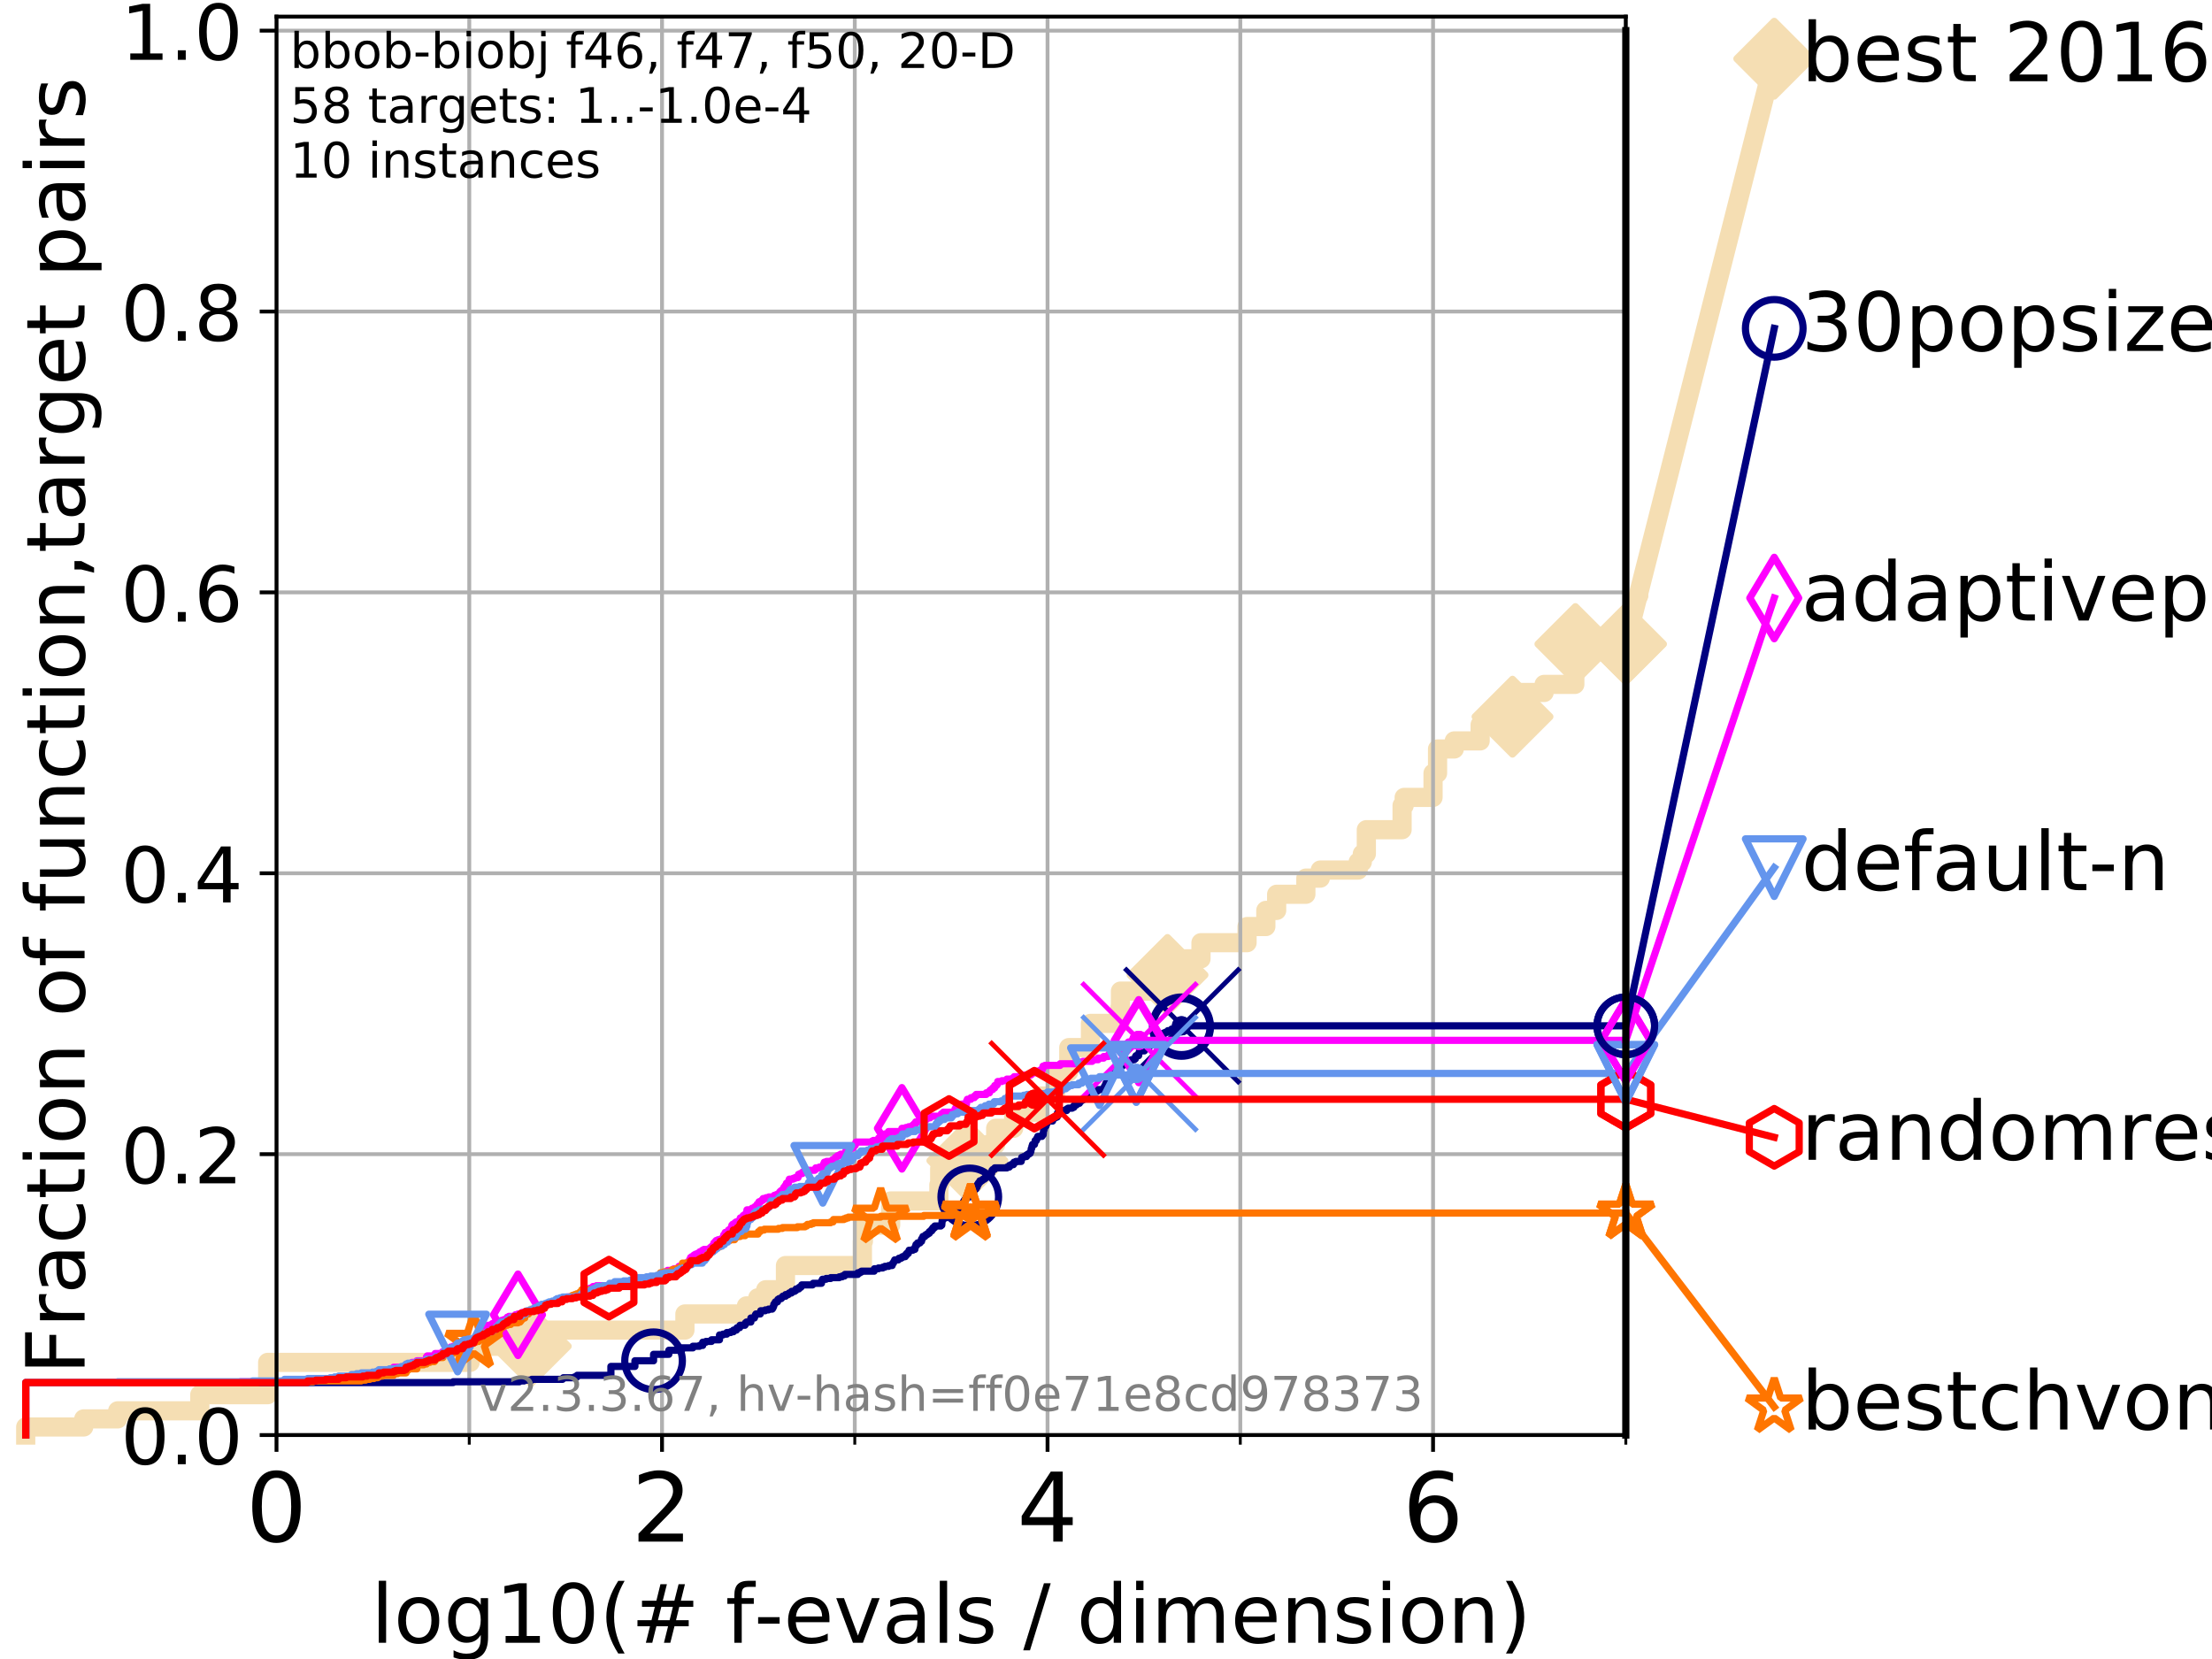 <?xml version="1.0" encoding="utf-8" standalone="no"?>
<!DOCTYPE svg PUBLIC "-//W3C//DTD SVG 1.1//EN"
  "http://www.w3.org/Graphics/SVG/1.1/DTD/svg11.dtd">
<!-- Created with matplotlib (https://matplotlib.org/) -->
<svg height="345.6pt" version="1.1" viewBox="0 0 460.8 345.6" width="460.8pt" xmlns="http://www.w3.org/2000/svg" xmlns:xlink="http://www.w3.org/1999/xlink">
 <defs>
  <style type="text/css">
*{stroke-linecap:butt;stroke-linejoin:round;}
  </style>
 </defs>
 <g id="figure_1">
  <g id="patch_1">
   <path d="M 0 345.6 
L 460.8 345.6 
L 460.8 0 
L 0 0 
z
" style="fill:#ffffff;"/>
  </g>
  <g id="axes_1">
   <g id="patch_2">
    <path d="M 57.6 298.944 
L 338.688 298.944 
L 338.688 3.456 
L 57.6 3.456 
z
" style="fill:#ffffff;"/>
   </g>
   <g id="line2d_1">
    <path d="M 5.357 298.944 
L 5.357 297.263 
L 17.445 297.263 
L 17.445 295.581 
L 24.516 295.581 
L 24.516 293.9 
L 41.621 293.9 
L 41.621 290.537 
L 55.763 290.537 
L 55.763 283.811 
L 97.929 283.811 
L 97.929 280.449 
L 110.569 280.449 
L 110.569 277.086 
L 142.68 277.086 
L 142.68 273.723 
L 155.495 273.723 
L 155.495 272.042 
L 157.849 272.042 
L 157.849 270.36 
L 159.507 270.36 
L 159.507 268.679 
L 163.626 268.679 
L 163.626 263.635 
L 179.651 263.635 
L 179.651 258.591 
L 179.862 258.591 
L 179.862 255.228 
L 185.537 255.228 
L 185.537 250.184 
L 195.586 250.184 
L 195.586 246.821 
L 195.753 246.821 
L 195.753 243.458 
L 200.307 243.458 
L 200.307 241.777 
L 201.521 241.777 
L 201.521 240.095 
L 205.789 240.095 
L 205.789 238.414 
L 207.419 238.414 
L 207.419 235.051 
L 211.172 235.051 
L 211.172 231.688 
L 216.485 231.688 
L 216.485 228.325 
L 219.937 228.325 
L 219.937 223.281 
L 222.651 223.281 
L 222.651 218.237 
L 227.161 218.237 
L 227.161 213.193 
L 233.316 213.193 
L 233.316 209.83 
L 233.413 209.83 
L 233.413 206.467 
L 243.21 206.467 
L 243.21 203.105 
L 246.882 203.105 
L 246.882 199.742 
L 250.187 199.742 
L 250.187 196.379 
L 259.784 196.379 
L 259.784 193.016 
L 263.696 193.016 
L 263.696 189.653 
L 265.951 189.653 
L 265.951 186.291 
L 272.036 186.291 
L 272.036 182.928 
L 275.042 182.928 
L 275.042 181.246 
L 282.938 181.246 
L 282.938 179.565 
L 283.795 179.565 
L 283.795 177.884 
L 284.631 177.884 
L 284.631 172.84 
L 292.08 172.84 
L 292.08 167.795 
L 292.518 167.795 
L 292.518 166.114 
L 298.528 166.114 
L 298.528 161.07 
L 299.469 161.07 
L 299.469 156.026 
L 302.954 156.026 
L 302.954 154.344 
L 308.342 154.344 
L 308.342 150.981 
L 310.021 150.981 
L 310.021 149.3 
L 315.083 149.3 
L 315.083 144.256 
L 321.67 144.256 
L 321.67 142.574 
L 328.062 142.574 
L 328.062 137.53 
L 328.185 137.53 
L 328.185 134.167 
L 338.688 134.167 
" style="fill:none;stroke:#f5deb3;stroke-linecap:square;stroke-width:4;"/>
   </g>
   <g id="line2d_2">
    <defs>
     <path d="M 0 7.778 
L 7.778 0 
L 0 -7.778 
L -7.778 0 
z
" id="mf0a6ad777e" style="stroke:#f5deb3;stroke-linejoin:miter;stroke-width:1.5;"/>
    </defs>
    <g>
     <use style="fill:#f5deb3;stroke:#f5deb3;stroke-linejoin:miter;stroke-width:1.5;" x="110.569" xlink:href="#mf0a6ad777e" y="280.449"/>
     <use style="fill:#f5deb3;stroke:#f5deb3;stroke-linejoin:miter;stroke-width:1.5;" x="201.521" xlink:href="#mf0a6ad777e" y="241.777"/>
     <use style="fill:#f5deb3;stroke:#f5deb3;stroke-linejoin:miter;stroke-width:1.5;" x="243.21" xlink:href="#mf0a6ad777e" y="203.105"/>
     <use style="fill:#f5deb3;stroke:#f5deb3;stroke-linejoin:miter;stroke-width:1.5;" x="315.083" xlink:href="#mf0a6ad777e" y="149.3"/>
     <use style="fill:#f5deb3;stroke:#f5deb3;stroke-linejoin:miter;stroke-width:1.5;" x="328.185" xlink:href="#mf0a6ad777e" y="134.167"/>
     <use style="fill:#f5deb3;stroke:#f5deb3;stroke-linejoin:miter;stroke-width:1.5;" x="338.688" xlink:href="#mf0a6ad777e" y="134.167"/>
    </g>
   </g>
   <g id="line2d_3">
    <path style="fill:none;stroke:#f5deb3;stroke-linecap:square;stroke-width:4;"/>
    <g/>
   </g>
   <g id="line2d_4">
    <path d="M 338.688 134.167 
L 369.608 12.233 
" style="fill:none;stroke:#f5deb3;stroke-linecap:square;stroke-width:4;"/>
    <g>
     <use style="fill:#f5deb3;stroke:#f5deb3;stroke-linejoin:miter;stroke-width:1.5;" x="338.688" xlink:href="#mf0a6ad777e" y="134.167"/>
     <use style="fill:#f5deb3;stroke:#f5deb3;stroke-linejoin:miter;stroke-width:1.5;" x="369.608" xlink:href="#mf0a6ad777e" y="12.233"/>
    </g>
   </g>
   <g id="matplotlib.axis_1">
    <g id="xtick_1">
     <g id="line2d_5">
      <path clip-path="url(#p1821155c91)" d="M 57.6 298.944 
L 57.6 3.456 
" style="fill:none;stroke:#b0b0b0;stroke-linecap:square;stroke-width:0.8;"/>
     </g>
     <g id="line2d_6">
      <defs>
       <path d="M 0 0 
L 0 3.5 
" id="m538a21b6b1" style="stroke:#000000;stroke-width:0.8;"/>
      </defs>
      <g>
       <use style="stroke:#000000;stroke-width:0.8;" x="57.6" xlink:href="#m538a21b6b1" y="298.944"/>
      </g>
     </g>
     <g id="text_1">
      <!-- 0 -->
      <defs>
       <path d="M 31.781 66.406 
Q 24.172 66.406 20.328 58.906 
Q 16.5 51.422 16.5 36.375 
Q 16.5 21.391 20.328 13.891 
Q 24.172 6.391 31.781 6.391 
Q 39.453 6.391 43.281 13.891 
Q 47.125 21.391 47.125 36.375 
Q 47.125 51.422 43.281 58.906 
Q 39.453 66.406 31.781 66.406 
z
M 31.781 74.219 
Q 44.047 74.219 50.516 64.516 
Q 56.984 54.828 56.984 36.375 
Q 56.984 17.969 50.516 8.266 
Q 44.047 -1.422 31.781 -1.422 
Q 19.531 -1.422 13.062 8.266 
Q 6.594 17.969 6.594 36.375 
Q 6.594 54.828 13.062 64.516 
Q 19.531 74.219 31.781 74.219 
z
" id="DejaVuSans-48"/>
      </defs>
      <g transform="translate(51.237 321.141)scale(0.2 -0.2)">
       <use xlink:href="#DejaVuSans-48"/>
      </g>
     </g>
    </g>
    <g id="xtick_2">
     <g id="line2d_7">
      <path clip-path="url(#p1821155c91)" d="M 137.911 298.944 
L 137.911 3.456 
" style="fill:none;stroke:#b0b0b0;stroke-linecap:square;stroke-width:0.8;"/>
     </g>
     <g id="line2d_8">
      <g>
       <use style="stroke:#000000;stroke-width:0.8;" x="137.911" xlink:href="#m538a21b6b1" y="298.944"/>
      </g>
     </g>
     <g id="text_2">
      <!-- 2 -->
      <defs>
       <path d="M 19.188 8.297 
L 53.609 8.297 
L 53.609 0 
L 7.328 0 
L 7.328 8.297 
Q 12.938 14.109 22.625 23.891 
Q 32.328 33.688 34.812 36.531 
Q 39.547 41.844 41.422 45.531 
Q 43.312 49.219 43.312 52.781 
Q 43.312 58.594 39.234 62.25 
Q 35.156 65.922 28.609 65.922 
Q 23.969 65.922 18.812 64.312 
Q 13.672 62.703 7.812 59.422 
L 7.812 69.391 
Q 13.766 71.781 18.938 73 
Q 24.125 74.219 28.422 74.219 
Q 39.75 74.219 46.484 68.547 
Q 53.219 62.891 53.219 53.422 
Q 53.219 48.922 51.531 44.891 
Q 49.859 40.875 45.406 35.406 
Q 44.188 33.984 37.641 27.219 
Q 31.109 20.453 19.188 8.297 
z
" id="DejaVuSans-50"/>
      </defs>
      <g transform="translate(131.548 321.141)scale(0.2 -0.2)">
       <use xlink:href="#DejaVuSans-50"/>
      </g>
     </g>
    </g>
    <g id="xtick_3">
     <g id="line2d_9">
      <path clip-path="url(#p1821155c91)" d="M 218.222 298.944 
L 218.222 3.456 
" style="fill:none;stroke:#b0b0b0;stroke-linecap:square;stroke-width:0.8;"/>
     </g>
     <g id="line2d_10">
      <g>
       <use style="stroke:#000000;stroke-width:0.8;" x="218.222" xlink:href="#m538a21b6b1" y="298.944"/>
      </g>
     </g>
     <g id="text_3">
      <!-- 4 -->
      <defs>
       <path d="M 37.797 64.312 
L 12.891 25.391 
L 37.797 25.391 
z
M 35.203 72.906 
L 47.609 72.906 
L 47.609 25.391 
L 58.016 25.391 
L 58.016 17.188 
L 47.609 17.188 
L 47.609 0 
L 37.797 0 
L 37.797 17.188 
L 4.891 17.188 
L 4.891 26.703 
z
" id="DejaVuSans-52"/>
      </defs>
      <g transform="translate(211.859 321.141)scale(0.2 -0.2)">
       <use xlink:href="#DejaVuSans-52"/>
      </g>
     </g>
    </g>
    <g id="xtick_4">
     <g id="line2d_11">
      <path clip-path="url(#p1821155c91)" d="M 298.533 298.944 
L 298.533 3.456 
" style="fill:none;stroke:#b0b0b0;stroke-linecap:square;stroke-width:0.8;"/>
     </g>
     <g id="line2d_12">
      <g>
       <use style="stroke:#000000;stroke-width:0.8;" x="298.533" xlink:href="#m538a21b6b1" y="298.944"/>
      </g>
     </g>
     <g id="text_4">
      <!-- 6 -->
      <defs>
       <path d="M 33.016 40.375 
Q 26.375 40.375 22.484 35.828 
Q 18.609 31.297 18.609 23.391 
Q 18.609 15.531 22.484 10.953 
Q 26.375 6.391 33.016 6.391 
Q 39.656 6.391 43.531 10.953 
Q 47.406 15.531 47.406 23.391 
Q 47.406 31.297 43.531 35.828 
Q 39.656 40.375 33.016 40.375 
z
M 52.594 71.297 
L 52.594 62.312 
Q 48.875 64.062 45.094 64.984 
Q 41.312 65.922 37.594 65.922 
Q 27.828 65.922 22.672 59.328 
Q 17.531 52.734 16.797 39.406 
Q 19.672 43.656 24.016 45.922 
Q 28.375 48.188 33.594 48.188 
Q 44.578 48.188 50.953 41.516 
Q 57.328 34.859 57.328 23.391 
Q 57.328 12.156 50.688 5.359 
Q 44.047 -1.422 33.016 -1.422 
Q 20.359 -1.422 13.672 8.266 
Q 6.984 17.969 6.984 36.375 
Q 6.984 53.656 15.188 63.938 
Q 23.391 74.219 37.203 74.219 
Q 40.922 74.219 44.703 73.484 
Q 48.484 72.75 52.594 71.297 
z
" id="DejaVuSans-54"/>
      </defs>
      <g transform="translate(292.17 321.141)scale(0.2 -0.2)">
       <use xlink:href="#DejaVuSans-54"/>
      </g>
     </g>
    </g>
    <g id="xtick_5">
     <g id="line2d_13">
      <path clip-path="url(#p1821155c91)" d="M 97.755 298.944 
L 97.755 3.456 
" style="fill:none;stroke:#b0b0b0;stroke-linecap:square;stroke-width:0.8;"/>
     </g>
     <g id="line2d_14">
      <defs>
       <path d="M 0 0 
L 0 2 
" id="m08d536e30c" style="stroke:#000000;stroke-width:0.6;"/>
      </defs>
      <g>
       <use style="stroke:#000000;stroke-width:0.6;" x="97.755" xlink:href="#m08d536e30c" y="298.944"/>
      </g>
     </g>
    </g>
    <g id="xtick_6">
     <g id="line2d_15">
      <path clip-path="url(#p1821155c91)" d="M 178.066 298.944 
L 178.066 3.456 
" style="fill:none;stroke:#b0b0b0;stroke-linecap:square;stroke-width:0.8;"/>
     </g>
     <g id="line2d_16">
      <g>
       <use style="stroke:#000000;stroke-width:0.6;" x="178.066" xlink:href="#m08d536e30c" y="298.944"/>
      </g>
     </g>
    </g>
    <g id="xtick_7">
     <g id="line2d_17">
      <path clip-path="url(#p1821155c91)" d="M 258.377 298.944 
L 258.377 3.456 
" style="fill:none;stroke:#b0b0b0;stroke-linecap:square;stroke-width:0.8;"/>
     </g>
     <g id="line2d_18">
      <g>
       <use style="stroke:#000000;stroke-width:0.6;" x="258.377" xlink:href="#m08d536e30c" y="298.944"/>
      </g>
     </g>
    </g>
    <g id="xtick_8">
     <g id="line2d_19">
      <path clip-path="url(#p1821155c91)" d="M 338.688 298.944 
L 338.688 3.456 
" style="fill:none;stroke:#b0b0b0;stroke-linecap:square;stroke-width:0.8;"/>
     </g>
     <g id="line2d_20">
      <g>
       <use style="stroke:#000000;stroke-width:0.6;" x="338.688" xlink:href="#m08d536e30c" y="298.944"/>
      </g>
     </g>
    </g>
    <g id="text_5">
     <!-- log10(# f-evals / dimension) -->
     <defs>
      <path d="M 9.422 75.984 
L 18.406 75.984 
L 18.406 0 
L 9.422 0 
z
" id="DejaVuSans-108"/>
      <path d="M 30.609 48.391 
Q 23.391 48.391 19.188 42.75 
Q 14.984 37.109 14.984 27.297 
Q 14.984 17.484 19.156 11.844 
Q 23.344 6.203 30.609 6.203 
Q 37.797 6.203 41.984 11.859 
Q 46.188 17.531 46.188 27.297 
Q 46.188 37.016 41.984 42.703 
Q 37.797 48.391 30.609 48.391 
z
M 30.609 56 
Q 42.328 56 49.016 48.375 
Q 55.719 40.766 55.719 27.297 
Q 55.719 13.875 49.016 6.219 
Q 42.328 -1.422 30.609 -1.422 
Q 18.844 -1.422 12.172 6.219 
Q 5.516 13.875 5.516 27.297 
Q 5.516 40.766 12.172 48.375 
Q 18.844 56 30.609 56 
z
" id="DejaVuSans-111"/>
      <path d="M 45.406 27.984 
Q 45.406 37.75 41.375 43.109 
Q 37.359 48.484 30.078 48.484 
Q 22.859 48.484 18.828 43.109 
Q 14.797 37.75 14.797 27.984 
Q 14.797 18.266 18.828 12.891 
Q 22.859 7.516 30.078 7.516 
Q 37.359 7.516 41.375 12.891 
Q 45.406 18.266 45.406 27.984 
z
M 54.391 6.781 
Q 54.391 -7.172 48.188 -13.984 
Q 42 -20.797 29.203 -20.797 
Q 24.469 -20.797 20.266 -20.094 
Q 16.062 -19.391 12.109 -17.922 
L 12.109 -9.188 
Q 16.062 -11.328 19.922 -12.344 
Q 23.781 -13.375 27.781 -13.375 
Q 36.625 -13.375 41.016 -8.766 
Q 45.406 -4.156 45.406 5.172 
L 45.406 9.625 
Q 42.625 4.781 38.281 2.391 
Q 33.938 0 27.875 0 
Q 17.828 0 11.672 7.656 
Q 5.516 15.328 5.516 27.984 
Q 5.516 40.672 11.672 48.328 
Q 17.828 56 27.875 56 
Q 33.938 56 38.281 53.609 
Q 42.625 51.219 45.406 46.391 
L 45.406 54.688 
L 54.391 54.688 
z
" id="DejaVuSans-103"/>
      <path d="M 12.406 8.297 
L 28.516 8.297 
L 28.516 63.922 
L 10.984 60.406 
L 10.984 69.391 
L 28.422 72.906 
L 38.281 72.906 
L 38.281 8.297 
L 54.391 8.297 
L 54.391 0 
L 12.406 0 
z
" id="DejaVuSans-49"/>
      <path d="M 31 75.875 
Q 24.469 64.656 21.281 53.656 
Q 18.109 42.672 18.109 31.391 
Q 18.109 20.125 21.312 9.062 
Q 24.516 -2 31 -13.188 
L 23.188 -13.188 
Q 15.875 -1.703 12.234 9.375 
Q 8.594 20.453 8.594 31.391 
Q 8.594 42.281 12.203 53.312 
Q 15.828 64.359 23.188 75.875 
z
" id="DejaVuSans-40"/>
      <path d="M 51.125 44 
L 36.922 44 
L 32.812 27.688 
L 47.125 27.688 
z
M 43.797 71.781 
L 38.719 51.516 
L 52.984 51.516 
L 58.109 71.781 
L 65.922 71.781 
L 60.891 51.516 
L 76.125 51.516 
L 76.125 44 
L 58.984 44 
L 54.984 27.688 
L 70.516 27.688 
L 70.516 20.219 
L 53.078 20.219 
L 48 0 
L 40.188 0 
L 45.219 20.219 
L 30.906 20.219 
L 25.875 0 
L 18.016 0 
L 23.094 20.219 
L 7.719 20.219 
L 7.719 27.688 
L 24.906 27.688 
L 29 44 
L 13.281 44 
L 13.281 51.516 
L 30.906 51.516 
L 35.891 71.781 
z
" id="DejaVuSans-35"/>
      <path id="DejaVuSans-32"/>
      <path d="M 37.109 75.984 
L 37.109 68.5 
L 28.516 68.5 
Q 23.688 68.5 21.797 66.547 
Q 19.922 64.594 19.922 59.516 
L 19.922 54.688 
L 34.719 54.688 
L 34.719 47.703 
L 19.922 47.703 
L 19.922 0 
L 10.891 0 
L 10.891 47.703 
L 2.297 47.703 
L 2.297 54.688 
L 10.891 54.688 
L 10.891 58.5 
Q 10.891 67.625 15.141 71.797 
Q 19.391 75.984 28.609 75.984 
z
" id="DejaVuSans-102"/>
      <path d="M 4.891 31.391 
L 31.203 31.391 
L 31.203 23.391 
L 4.891 23.391 
z
" id="DejaVuSans-45"/>
      <path d="M 56.203 29.594 
L 56.203 25.203 
L 14.891 25.203 
Q 15.484 15.922 20.484 11.062 
Q 25.484 6.203 34.422 6.203 
Q 39.594 6.203 44.453 7.469 
Q 49.312 8.734 54.109 11.281 
L 54.109 2.781 
Q 49.266 0.734 44.188 -0.344 
Q 39.109 -1.422 33.891 -1.422 
Q 20.797 -1.422 13.156 6.188 
Q 5.516 13.812 5.516 26.812 
Q 5.516 40.234 12.766 48.109 
Q 20.016 56 32.328 56 
Q 43.359 56 49.781 48.891 
Q 56.203 41.797 56.203 29.594 
z
M 47.219 32.234 
Q 47.125 39.594 43.094 43.984 
Q 39.062 48.391 32.422 48.391 
Q 24.906 48.391 20.391 44.141 
Q 15.875 39.891 15.188 32.172 
z
" id="DejaVuSans-101"/>
      <path d="M 2.984 54.688 
L 12.5 54.688 
L 29.594 8.797 
L 46.688 54.688 
L 56.203 54.688 
L 35.688 0 
L 23.484 0 
z
" id="DejaVuSans-118"/>
      <path d="M 34.281 27.484 
Q 23.391 27.484 19.188 25 
Q 14.984 22.516 14.984 16.5 
Q 14.984 11.719 18.141 8.906 
Q 21.297 6.109 26.703 6.109 
Q 34.188 6.109 38.703 11.406 
Q 43.219 16.703 43.219 25.484 
L 43.219 27.484 
z
M 52.203 31.203 
L 52.203 0 
L 43.219 0 
L 43.219 8.297 
Q 40.141 3.328 35.547 0.953 
Q 30.953 -1.422 24.312 -1.422 
Q 15.922 -1.422 10.953 3.297 
Q 6 8.016 6 15.922 
Q 6 25.141 12.172 29.828 
Q 18.359 34.516 30.609 34.516 
L 43.219 34.516 
L 43.219 35.406 
Q 43.219 41.609 39.141 45 
Q 35.062 48.391 27.688 48.391 
Q 23 48.391 18.547 47.266 
Q 14.109 46.141 10.016 43.891 
L 10.016 52.203 
Q 14.938 54.109 19.578 55.047 
Q 24.219 56 28.609 56 
Q 40.484 56 46.344 49.844 
Q 52.203 43.703 52.203 31.203 
z
" id="DejaVuSans-97"/>
      <path d="M 44.281 53.078 
L 44.281 44.578 
Q 40.484 46.531 36.375 47.5 
Q 32.281 48.484 27.875 48.484 
Q 21.188 48.484 17.844 46.438 
Q 14.5 44.391 14.5 40.281 
Q 14.5 37.156 16.891 35.375 
Q 19.281 33.594 26.516 31.984 
L 29.594 31.297 
Q 39.156 29.25 43.188 25.516 
Q 47.219 21.781 47.219 15.094 
Q 47.219 7.469 41.188 3.016 
Q 35.156 -1.422 24.609 -1.422 
Q 20.219 -1.422 15.453 -0.562 
Q 10.688 0.297 5.422 2 
L 5.422 11.281 
Q 10.406 8.688 15.234 7.391 
Q 20.062 6.109 24.812 6.109 
Q 31.156 6.109 34.562 8.281 
Q 37.984 10.453 37.984 14.406 
Q 37.984 18.062 35.516 20.016 
Q 33.062 21.969 24.703 23.781 
L 21.578 24.516 
Q 13.234 26.266 9.516 29.906 
Q 5.812 33.547 5.812 39.891 
Q 5.812 47.609 11.281 51.797 
Q 16.75 56 26.812 56 
Q 31.781 56 36.172 55.266 
Q 40.578 54.547 44.281 53.078 
z
" id="DejaVuSans-115"/>
      <path d="M 25.391 72.906 
L 33.688 72.906 
L 8.297 -9.281 
L 0 -9.281 
z
" id="DejaVuSans-47"/>
      <path d="M 45.406 46.391 
L 45.406 75.984 
L 54.391 75.984 
L 54.391 0 
L 45.406 0 
L 45.406 8.203 
Q 42.578 3.328 38.25 0.953 
Q 33.938 -1.422 27.875 -1.422 
Q 17.969 -1.422 11.734 6.484 
Q 5.516 14.406 5.516 27.297 
Q 5.516 40.188 11.734 48.094 
Q 17.969 56 27.875 56 
Q 33.938 56 38.25 53.625 
Q 42.578 51.266 45.406 46.391 
z
M 14.797 27.297 
Q 14.797 17.391 18.875 11.75 
Q 22.953 6.109 30.078 6.109 
Q 37.203 6.109 41.297 11.75 
Q 45.406 17.391 45.406 27.297 
Q 45.406 37.203 41.297 42.844 
Q 37.203 48.484 30.078 48.484 
Q 22.953 48.484 18.875 42.844 
Q 14.797 37.203 14.797 27.297 
z
" id="DejaVuSans-100"/>
      <path d="M 9.422 54.688 
L 18.406 54.688 
L 18.406 0 
L 9.422 0 
z
M 9.422 75.984 
L 18.406 75.984 
L 18.406 64.594 
L 9.422 64.594 
z
" id="DejaVuSans-105"/>
      <path d="M 52 44.188 
Q 55.375 50.25 60.062 53.125 
Q 64.75 56 71.094 56 
Q 79.641 56 84.281 50.016 
Q 88.922 44.047 88.922 33.016 
L 88.922 0 
L 79.891 0 
L 79.891 32.719 
Q 79.891 40.578 77.094 44.375 
Q 74.312 48.188 68.609 48.188 
Q 61.625 48.188 57.562 43.547 
Q 53.516 38.922 53.516 30.906 
L 53.516 0 
L 44.484 0 
L 44.484 32.719 
Q 44.484 40.625 41.703 44.406 
Q 38.922 48.188 33.109 48.188 
Q 26.219 48.188 22.156 43.531 
Q 18.109 38.875 18.109 30.906 
L 18.109 0 
L 9.078 0 
L 9.078 54.688 
L 18.109 54.688 
L 18.109 46.188 
Q 21.188 51.219 25.484 53.609 
Q 29.781 56 35.688 56 
Q 41.656 56 45.828 52.969 
Q 50 49.953 52 44.188 
z
" id="DejaVuSans-109"/>
      <path d="M 54.891 33.016 
L 54.891 0 
L 45.906 0 
L 45.906 32.719 
Q 45.906 40.484 42.875 44.328 
Q 39.844 48.188 33.797 48.188 
Q 26.516 48.188 22.312 43.547 
Q 18.109 38.922 18.109 30.906 
L 18.109 0 
L 9.078 0 
L 9.078 54.688 
L 18.109 54.688 
L 18.109 46.188 
Q 21.344 51.125 25.703 53.562 
Q 30.078 56 35.797 56 
Q 45.219 56 50.047 50.172 
Q 54.891 44.344 54.891 33.016 
z
" id="DejaVuSans-110"/>
      <path d="M 8.016 75.875 
L 15.828 75.875 
Q 23.141 64.359 26.781 53.312 
Q 30.422 42.281 30.422 31.391 
Q 30.422 20.453 26.781 9.375 
Q 23.141 -1.703 15.828 -13.188 
L 8.016 -13.188 
Q 14.5 -2 17.703 9.062 
Q 20.906 20.125 20.906 31.391 
Q 20.906 42.672 17.703 53.656 
Q 14.5 64.656 8.016 75.875 
z
" id="DejaVuSans-41"/>
     </defs>
     <g transform="translate(77.303 342.218)scale(0.17 -0.17)">
      <use xlink:href="#DejaVuSans-108"/>
      <use x="27.783" xlink:href="#DejaVuSans-111"/>
      <use x="88.965" xlink:href="#DejaVuSans-103"/>
      <use x="152.441" xlink:href="#DejaVuSans-49"/>
      <use x="216.064" xlink:href="#DejaVuSans-48"/>
      <use x="279.688" xlink:href="#DejaVuSans-40"/>
      <use x="318.701" xlink:href="#DejaVuSans-35"/>
      <use x="402.49" xlink:href="#DejaVuSans-32"/>
      <use x="434.277" xlink:href="#DejaVuSans-102"/>
      <use x="469.404" xlink:href="#DejaVuSans-45"/>
      <use x="505.488" xlink:href="#DejaVuSans-101"/>
      <use x="567.012" xlink:href="#DejaVuSans-118"/>
      <use x="626.191" xlink:href="#DejaVuSans-97"/>
      <use x="687.471" xlink:href="#DejaVuSans-108"/>
      <use x="715.254" xlink:href="#DejaVuSans-115"/>
      <use x="767.354" xlink:href="#DejaVuSans-32"/>
      <use x="799.141" xlink:href="#DejaVuSans-47"/>
      <use x="832.832" xlink:href="#DejaVuSans-32"/>
      <use x="864.619" xlink:href="#DejaVuSans-100"/>
      <use x="928.096" xlink:href="#DejaVuSans-105"/>
      <use x="955.879" xlink:href="#DejaVuSans-109"/>
      <use x="1053.291" xlink:href="#DejaVuSans-101"/>
      <use x="1114.814" xlink:href="#DejaVuSans-110"/>
      <use x="1178.193" xlink:href="#DejaVuSans-115"/>
      <use x="1230.293" xlink:href="#DejaVuSans-105"/>
      <use x="1258.076" xlink:href="#DejaVuSans-111"/>
      <use x="1319.258" xlink:href="#DejaVuSans-110"/>
      <use x="1382.637" xlink:href="#DejaVuSans-41"/>
     </g>
    </g>
   </g>
   <g id="matplotlib.axis_2">
    <g id="ytick_1">
     <g id="line2d_21">
      <path clip-path="url(#p1821155c91)" d="M 57.6 298.944 
L 338.688 298.944 
" style="fill:none;stroke:#b0b0b0;stroke-linecap:square;stroke-width:0.8;"/>
     </g>
     <g id="line2d_22">
      <defs>
       <path d="M 0 0 
L -3.5 0 
" id="m06aae61c4d" style="stroke:#000000;stroke-width:0.8;"/>
      </defs>
      <g>
       <use style="stroke:#000000;stroke-width:0.8;" x="57.6" xlink:href="#m06aae61c4d" y="298.944"/>
      </g>
     </g>
     <g id="text_6">
      <!-- 0.0 -->
      <defs>
       <path d="M 10.688 12.406 
L 21 12.406 
L 21 0 
L 10.688 0 
z
" id="DejaVuSans-46"/>
      </defs>
      <g transform="translate(25.155 305.023)scale(0.16 -0.16)">
       <use xlink:href="#DejaVuSans-48"/>
       <use x="63.623" xlink:href="#DejaVuSans-46"/>
       <use x="95.41" xlink:href="#DejaVuSans-48"/>
      </g>
     </g>
    </g>
    <g id="ytick_2">
     <g id="line2d_23">
      <path clip-path="url(#p1821155c91)" d="M 57.6 240.432 
L 338.688 240.432 
" style="fill:none;stroke:#b0b0b0;stroke-linecap:square;stroke-width:0.8;"/>
     </g>
     <g id="line2d_24">
      <g>
       <use style="stroke:#000000;stroke-width:0.8;" x="57.6" xlink:href="#m06aae61c4d" y="240.432"/>
      </g>
     </g>
     <g id="text_7">
      <!-- 0.2 -->
      <g transform="translate(25.155 246.51)scale(0.16 -0.16)">
       <use xlink:href="#DejaVuSans-48"/>
       <use x="63.623" xlink:href="#DejaVuSans-46"/>
       <use x="95.41" xlink:href="#DejaVuSans-50"/>
      </g>
     </g>
    </g>
    <g id="ytick_3">
     <g id="line2d_25">
      <path clip-path="url(#p1821155c91)" d="M 57.6 181.919 
L 338.688 181.919 
" style="fill:none;stroke:#b0b0b0;stroke-linecap:square;stroke-width:0.8;"/>
     </g>
     <g id="line2d_26">
      <g>
       <use style="stroke:#000000;stroke-width:0.8;" x="57.6" xlink:href="#m06aae61c4d" y="181.919"/>
      </g>
     </g>
     <g id="text_8">
      <!-- 0.4 -->
      <g transform="translate(25.155 187.998)scale(0.16 -0.16)">
       <use xlink:href="#DejaVuSans-48"/>
       <use x="63.623" xlink:href="#DejaVuSans-46"/>
       <use x="95.41" xlink:href="#DejaVuSans-52"/>
      </g>
     </g>
    </g>
    <g id="ytick_4">
     <g id="line2d_27">
      <path clip-path="url(#p1821155c91)" d="M 57.6 123.407 
L 338.688 123.407 
" style="fill:none;stroke:#b0b0b0;stroke-linecap:square;stroke-width:0.8;"/>
     </g>
     <g id="line2d_28">
      <g>
       <use style="stroke:#000000;stroke-width:0.8;" x="57.6" xlink:href="#m06aae61c4d" y="123.407"/>
      </g>
     </g>
     <g id="text_9">
      <!-- 0.6 -->
      <g transform="translate(25.155 129.485)scale(0.16 -0.16)">
       <use xlink:href="#DejaVuSans-48"/>
       <use x="63.623" xlink:href="#DejaVuSans-46"/>
       <use x="95.41" xlink:href="#DejaVuSans-54"/>
      </g>
     </g>
    </g>
    <g id="ytick_5">
     <g id="line2d_29">
      <path clip-path="url(#p1821155c91)" d="M 57.6 64.894 
L 338.688 64.894 
" style="fill:none;stroke:#b0b0b0;stroke-linecap:square;stroke-width:0.8;"/>
     </g>
     <g id="line2d_30">
      <g>
       <use style="stroke:#000000;stroke-width:0.8;" x="57.6" xlink:href="#m06aae61c4d" y="64.894"/>
      </g>
     </g>
     <g id="text_10">
      <!-- 0.8 -->
      <defs>
       <path d="M 31.781 34.625 
Q 24.75 34.625 20.719 30.859 
Q 16.703 27.094 16.703 20.516 
Q 16.703 13.922 20.719 10.156 
Q 24.75 6.391 31.781 6.391 
Q 38.812 6.391 42.859 10.172 
Q 46.922 13.969 46.922 20.516 
Q 46.922 27.094 42.891 30.859 
Q 38.875 34.625 31.781 34.625 
z
M 21.922 38.812 
Q 15.578 40.375 12.031 44.719 
Q 8.5 49.078 8.5 55.328 
Q 8.5 64.062 14.719 69.141 
Q 20.953 74.219 31.781 74.219 
Q 42.672 74.219 48.875 69.141 
Q 55.078 64.062 55.078 55.328 
Q 55.078 49.078 51.531 44.719 
Q 48 40.375 41.703 38.812 
Q 48.828 37.156 52.797 32.312 
Q 56.781 27.484 56.781 20.516 
Q 56.781 9.906 50.312 4.234 
Q 43.844 -1.422 31.781 -1.422 
Q 19.734 -1.422 13.25 4.234 
Q 6.781 9.906 6.781 20.516 
Q 6.781 27.484 10.781 32.312 
Q 14.797 37.156 21.922 38.812 
z
M 18.312 54.391 
Q 18.312 48.734 21.844 45.562 
Q 25.391 42.391 31.781 42.391 
Q 38.141 42.391 41.719 45.562 
Q 45.312 48.734 45.312 54.391 
Q 45.312 60.062 41.719 63.234 
Q 38.141 66.406 31.781 66.406 
Q 25.391 66.406 21.844 63.234 
Q 18.312 60.062 18.312 54.391 
z
" id="DejaVuSans-56"/>
      </defs>
      <g transform="translate(25.155 70.973)scale(0.16 -0.16)">
       <use xlink:href="#DejaVuSans-48"/>
       <use x="63.623" xlink:href="#DejaVuSans-46"/>
       <use x="95.41" xlink:href="#DejaVuSans-56"/>
      </g>
     </g>
    </g>
    <g id="ytick_6">
     <g id="line2d_31">
      <path clip-path="url(#p1821155c91)" d="M 57.6 6.382 
L 338.688 6.382 
" style="fill:none;stroke:#b0b0b0;stroke-linecap:square;stroke-width:0.8;"/>
     </g>
     <g id="line2d_32">
      <g>
       <use style="stroke:#000000;stroke-width:0.8;" x="57.6" xlink:href="#m06aae61c4d" y="6.382"/>
      </g>
     </g>
     <g id="text_11">
      <!-- 1.0 -->
      <g transform="translate(25.155 12.46)scale(0.16 -0.16)">
       <use xlink:href="#DejaVuSans-49"/>
       <use x="63.623" xlink:href="#DejaVuSans-46"/>
       <use x="95.41" xlink:href="#DejaVuSans-48"/>
      </g>
     </g>
    </g>
    <g id="text_12">
     <!-- Fraction of function,target pairs -->
     <defs>
      <path d="M 9.812 72.906 
L 51.703 72.906 
L 51.703 64.594 
L 19.672 64.594 
L 19.672 43.109 
L 48.578 43.109 
L 48.578 34.812 
L 19.672 34.812 
L 19.672 0 
L 9.812 0 
z
" id="DejaVuSans-70"/>
      <path d="M 41.109 46.297 
Q 39.594 47.172 37.812 47.578 
Q 36.031 48 33.891 48 
Q 26.266 48 22.188 43.047 
Q 18.109 38.094 18.109 28.812 
L 18.109 0 
L 9.078 0 
L 9.078 54.688 
L 18.109 54.688 
L 18.109 46.188 
Q 20.953 51.172 25.484 53.578 
Q 30.031 56 36.531 56 
Q 37.453 56 38.578 55.875 
Q 39.703 55.766 41.062 55.516 
z
" id="DejaVuSans-114"/>
      <path d="M 48.781 52.594 
L 48.781 44.188 
Q 44.969 46.297 41.141 47.344 
Q 37.312 48.391 33.406 48.391 
Q 24.656 48.391 19.812 42.844 
Q 14.984 37.312 14.984 27.297 
Q 14.984 17.281 19.812 11.734 
Q 24.656 6.203 33.406 6.203 
Q 37.312 6.203 41.141 7.25 
Q 44.969 8.297 48.781 10.406 
L 48.781 2.094 
Q 45.016 0.344 40.984 -0.531 
Q 36.969 -1.422 32.422 -1.422 
Q 20.062 -1.422 12.781 6.344 
Q 5.516 14.109 5.516 27.297 
Q 5.516 40.672 12.859 48.328 
Q 20.219 56 33.016 56 
Q 37.156 56 41.109 55.141 
Q 45.062 54.297 48.781 52.594 
z
" id="DejaVuSans-99"/>
      <path d="M 18.312 70.219 
L 18.312 54.688 
L 36.812 54.688 
L 36.812 47.703 
L 18.312 47.703 
L 18.312 18.016 
Q 18.312 11.328 20.141 9.422 
Q 21.969 7.516 27.594 7.516 
L 36.812 7.516 
L 36.812 0 
L 27.594 0 
Q 17.188 0 13.234 3.875 
Q 9.281 7.766 9.281 18.016 
L 9.281 47.703 
L 2.688 47.703 
L 2.688 54.688 
L 9.281 54.688 
L 9.281 70.219 
z
" id="DejaVuSans-116"/>
      <path d="M 8.5 21.578 
L 8.5 54.688 
L 17.484 54.688 
L 17.484 21.922 
Q 17.484 14.156 20.5 10.266 
Q 23.531 6.391 29.594 6.391 
Q 36.859 6.391 41.078 11.031 
Q 45.312 15.672 45.312 23.688 
L 45.312 54.688 
L 54.297 54.688 
L 54.297 0 
L 45.312 0 
L 45.312 8.406 
Q 42.047 3.422 37.719 1 
Q 33.406 -1.422 27.688 -1.422 
Q 18.266 -1.422 13.375 4.438 
Q 8.5 10.297 8.5 21.578 
z
M 31.109 56 
z
" id="DejaVuSans-117"/>
      <path d="M 11.719 12.406 
L 22.016 12.406 
L 22.016 4 
L 14.016 -11.625 
L 7.719 -11.625 
L 11.719 4 
z
" id="DejaVuSans-44"/>
      <path d="M 18.109 8.203 
L 18.109 -20.797 
L 9.078 -20.797 
L 9.078 54.688 
L 18.109 54.688 
L 18.109 46.391 
Q 20.953 51.266 25.266 53.625 
Q 29.594 56 35.594 56 
Q 45.562 56 51.781 48.094 
Q 58.016 40.188 58.016 27.297 
Q 58.016 14.406 51.781 6.484 
Q 45.562 -1.422 35.594 -1.422 
Q 29.594 -1.422 25.266 0.953 
Q 20.953 3.328 18.109 8.203 
z
M 48.688 27.297 
Q 48.688 37.203 44.609 42.844 
Q 40.531 48.484 33.406 48.484 
Q 26.266 48.484 22.188 42.844 
Q 18.109 37.203 18.109 27.297 
Q 18.109 17.391 22.188 11.75 
Q 26.266 6.109 33.406 6.109 
Q 40.531 6.109 44.609 11.75 
Q 48.688 17.391 48.688 27.297 
z
" id="DejaVuSans-112"/>
     </defs>
     <g transform="translate(17.62 286.339)rotate(-90)scale(0.17 -0.17)">
      <use xlink:href="#DejaVuSans-70"/>
      <use x="57.41" xlink:href="#DejaVuSans-114"/>
      <use x="98.523" xlink:href="#DejaVuSans-97"/>
      <use x="159.803" xlink:href="#DejaVuSans-99"/>
      <use x="214.783" xlink:href="#DejaVuSans-116"/>
      <use x="253.992" xlink:href="#DejaVuSans-105"/>
      <use x="281.775" xlink:href="#DejaVuSans-111"/>
      <use x="342.957" xlink:href="#DejaVuSans-110"/>
      <use x="406.336" xlink:href="#DejaVuSans-32"/>
      <use x="438.123" xlink:href="#DejaVuSans-111"/>
      <use x="499.305" xlink:href="#DejaVuSans-102"/>
      <use x="534.51" xlink:href="#DejaVuSans-32"/>
      <use x="566.297" xlink:href="#DejaVuSans-102"/>
      <use x="601.502" xlink:href="#DejaVuSans-117"/>
      <use x="664.881" xlink:href="#DejaVuSans-110"/>
      <use x="728.26" xlink:href="#DejaVuSans-99"/>
      <use x="783.24" xlink:href="#DejaVuSans-116"/>
      <use x="822.449" xlink:href="#DejaVuSans-105"/>
      <use x="850.232" xlink:href="#DejaVuSans-111"/>
      <use x="911.414" xlink:href="#DejaVuSans-110"/>
      <use x="974.793" xlink:href="#DejaVuSans-44"/>
      <use x="1006.58" xlink:href="#DejaVuSans-116"/>
      <use x="1045.789" xlink:href="#DejaVuSans-97"/>
      <use x="1107.068" xlink:href="#DejaVuSans-114"/>
      <use x="1148.166" xlink:href="#DejaVuSans-103"/>
      <use x="1211.643" xlink:href="#DejaVuSans-101"/>
      <use x="1273.166" xlink:href="#DejaVuSans-116"/>
      <use x="1312.375" xlink:href="#DejaVuSans-32"/>
      <use x="1344.162" xlink:href="#DejaVuSans-112"/>
      <use x="1407.639" xlink:href="#DejaVuSans-97"/>
      <use x="1468.918" xlink:href="#DejaVuSans-105"/>
      <use x="1496.701" xlink:href="#DejaVuSans-114"/>
      <use x="1537.814" xlink:href="#DejaVuSans-115"/>
     </g>
    </g>
   </g>
   <g id="line2d_33">
    <defs>
     <path d="M 0 1.5 
C 0.398 1.5 0.779 1.342 1.061 1.061 
C 1.342 0.779 1.5 0.398 1.5 0 
C 1.5 -0.398 1.342 -0.779 1.061 -1.061 
C 0.779 -1.342 0.398 -1.5 0 -1.5 
C -0.398 -1.5 -0.779 -1.342 -1.061 -1.061 
C -1.342 -0.779 -1.5 -0.398 -1.5 0 
C -1.5 0.398 -1.342 0.779 -1.061 1.061 
C -0.779 1.342 -0.398 1.5 0 1.5 
z
" id="m21b1d727dc" style="stroke:#f5deb3;"/>
    </defs>
    <g>
     <use style="fill:#f5deb3;stroke:#f5deb3;" x="341.349" xlink:href="#m21b1d727dc" y="124.079"/>
     <use style="fill:#f5deb3;stroke:#f5deb3;" x="341.349" xlink:href="#m21b1d727dc" y="124.079"/>
    </g>
   </g>
   <g id="line2d_34">
    <defs>
     <path d="M 0 1.5 
C 0.398 1.5 0.779 1.342 1.061 1.061 
C 1.342 0.779 1.5 0.398 1.5 0 
C 1.5 -0.398 1.342 -0.779 1.061 -1.061 
C 0.779 -1.342 0.398 -1.5 0 -1.5 
C -0.398 -1.5 -0.779 -1.342 -1.061 -1.061 
C -1.342 -0.779 -1.5 -0.398 -1.5 0 
C -1.5 0.398 -1.342 0.779 -1.061 1.061 
C -0.779 1.342 -0.398 1.5 0 1.5 
z
" id="m3a983460f3" style="stroke:#000080;"/>
    </defs>
    <g>
     <use style="fill:#000080;stroke:#000080;" x="246.125" xlink:href="#m3a983460f3" y="213.697"/>
     <use style="fill:#000080;stroke:#000080;" x="246.125" xlink:href="#m3a983460f3" y="213.697"/>
    </g>
   </g>
   <g id="line2d_35">
    <path d="M 5.357 298.944 
L 5.357 288.015 
L 94.401 288.015 
L 94.401 287.847 
L 108.199 287.847 
L 108.199 287.679 
L 109.177 287.679 
L 109.177 287.511 
L 110.777 287.511 
L 110.777 287.342 
L 117.174 287.342 
L 117.174 287.174 
L 117.373 287.174 
L 117.373 287.006 
L 119.677 287.006 
L 119.677 286.838 
L 120.215 286.838 
L 120.239 286.502 
L 127.262 286.502 
L 127.262 284.652 
L 132.267 284.652 
L 132.267 283.475 
L 136.151 283.475 
L 136.151 282.13 
L 139.326 282.13 
L 139.326 281.289 
L 142.01 281.289 
L 142.01 280.785 
L 144.336 280.785 
L 144.336 280.449 
L 145.727 280.449 
L 145.727 280.281 
L 146.388 280.281 
L 146.388 279.608 
L 147.062 279.608 
L 147.062 279.44 
L 148.224 279.44 
L 148.224 279.104 
L 149.885 279.104 
L 149.885 278.095 
L 150.603 278.095 
L 150.603 277.927 
L 151.401 277.927 
L 151.401 277.59 
L 152.219 277.59 
L 152.219 277.422 
L 152.796 277.422 
L 152.796 277.086 
L 153.409 277.086 
L 153.409 276.75 
L 153.538 276.75 
L 153.538 276.581 
L 154.088 276.581 
L 154.157 276.077 
L 155.177 276.077 
L 155.177 275.909 
L 155.29 275.909 
L 155.29 275.573 
L 155.483 275.573 
L 155.483 275.404 
L 156.415 275.404 
L 156.415 274.564 
L 157.16 274.564 
L 157.206 274.228 
L 157.292 274.228 
L 157.358 273.891 
L 157.472 273.891 
L 157.472 273.723 
L 158.38 273.723 
L 158.468 273.051 
L 159.411 273.051 
L 159.411 272.882 
L 160.094 272.882 
L 160.094 272.714 
L 160.866 272.714 
L 160.866 272.546 
L 161.003 272.546 
L 161.052 272.21 
L 161.156 272.21 
L 161.201 271.705 
L 161.357 271.705 
L 161.427 271.369 
L 161.524 271.369 
L 161.524 271.201 
L 161.967 271.201 
L 162.043 270.697 
L 162.286 270.697 
L 162.286 270.528 
L 162.741 270.528 
L 162.741 270.36 
L 162.902 270.36 
L 162.902 270.192 
L 163.064 270.192 
L 163.064 270.024 
L 163.646 270.024 
L 163.646 269.688 
L 164.195 269.688 
L 164.195 269.52 
L 164.378 269.52 
L 164.378 269.351 
L 164.879 269.351 
L 164.901 269.015 
L 165.537 269.015 
L 165.537 268.847 
L 165.789 268.847 
L 165.84 268.511 
L 166.407 268.511 
L 166.482 268.175 
L 166.828 268.175 
L 166.828 268.006 
L 166.963 268.006 
L 167.008 267.67 
L 169.267 267.67 
L 169.267 267.502 
L 169.397 267.502 
L 169.397 267.334 
L 171.129 267.334 
L 171.16 266.829 
L 171.328 266.829 
L 171.328 266.493 
L 172.085 266.493 
L 172.085 266.325 
L 173.06 266.325 
L 173.06 266.157 
L 174.826 266.157 
L 174.826 265.989 
L 175.424 265.989 
L 175.424 265.821 
L 175.922 265.821 
L 176.01 265.484 
L 178.697 265.484 
L 178.697 265.148 
L 179.167 265.148 
L 179.167 264.98 
L 179.453 264.98 
L 179.453 264.812 
L 182.098 264.812 
L 182.147 264.307 
L 182.999 264.307 
L 182.999 264.139 
L 183.899 264.139 
L 183.899 263.971 
L 184.333 263.971 
L 184.333 263.803 
L 185.118 263.803 
L 185.118 263.635 
L 185.848 263.635 
L 185.848 263.298 
L 185.982 263.298 
L 185.982 263.13 
L 186.116 263.13 
L 186.21 262.794 
L 186.299 262.794 
L 186.381 262.458 
L 187.143 262.458 
L 187.25 262.121 
L 187.726 262.121 
L 187.726 261.953 
L 188.007 261.953 
L 188.007 261.785 
L 188.582 261.785 
L 188.582 261.449 
L 188.869 261.449 
L 188.869 261.113 
L 189.217 261.113 
L 189.217 260.776 
L 189.383 260.776 
L 189.383 260.44 
L 190.168 260.44 
L 190.168 260.272 
L 190.589 260.272 
L 190.696 259.599 
L 190.813 259.599 
L 190.813 259.263 
L 191.112 259.263 
L 191.135 258.927 
L 191.64 258.927 
L 191.64 258.759 
L 191.757 258.759 
L 191.757 258.591 
L 191.977 258.591 
L 191.977 258.086 
L 192.154 258.086 
L 192.258 257.582 
L 192.671 257.582 
L 192.671 257.414 
L 192.808 257.414 
L 192.808 257.245 
L 193.076 257.245 
L 193.076 257.077 
L 193.34 257.077 
L 193.34 256.909 
L 193.6 256.909 
L 193.6 256.573 
L 193.835 256.573 
L 193.835 256.405 
L 194.109 256.405 
L 194.109 256.068 
L 194.359 256.068 
L 194.359 255.732 
L 194.726 255.732 
L 194.726 255.396 
L 195.996 255.396 
L 195.996 255.228 
L 196.188 255.228 
L 196.272 254.219 
L 196.385 254.219 
L 196.385 253.883 
L 196.546 253.883 
L 196.546 253.715 
L 196.991 253.715 
L 196.991 253.378 
L 197.205 253.378 
L 197.205 253.042 
L 197.925 253.042 
L 197.925 252.874 
L 198.324 252.874 
L 198.414 252.369 
L 199.162 252.369 
L 199.162 252.033 
L 199.651 252.033 
L 199.743 251.697 
L 199.79 251.697 
L 199.79 251.361 
L 200.191 251.361 
L 200.191 251.024 
L 200.546 251.024 
L 200.639 250.52 
L 200.674 250.52 
L 200.674 250.352 
L 200.795 250.352 
L 200.885 250.015 
L 201.146 250.015 
L 201.222 249.511 
L 201.323 249.511 
L 201.323 249.343 
L 202.023 249.343 
L 202.023 249.007 
L 202.239 249.007 
L 202.253 248.502 
L 202.38 248.502 
L 202.38 248.166 
L 202.508 248.166 
L 202.586 247.83 
L 203.131 247.83 
L 203.131 247.662 
L 203.341 247.662 
L 203.341 247.325 
L 203.549 247.325 
L 203.561 246.821 
L 203.779 246.821 
L 203.779 246.485 
L 203.922 246.485 
L 203.922 246.316 
L 204.135 246.316 
L 204.135 245.98 
L 204.554 245.98 
L 204.554 245.812 
L 204.759 245.812 
L 204.759 245.644 
L 205.076 245.644 
L 205.076 245.476 
L 205.288 245.476 
L 205.296 245.139 
L 206.008 245.139 
L 206.02 244.803 
L 206.26 244.803 
L 206.322 244.467 
L 206.571 244.467 
L 206.656 243.794 
L 206.813 243.794 
L 206.813 243.626 
L 207.173 243.626 
L 207.232 243.29 
L 209.774 243.29 
L 209.774 243.122 
L 210.263 243.122 
L 210.27 242.785 
L 210.608 242.785 
L 210.608 242.617 
L 211.113 242.617 
L 211.113 242.281 
L 211.229 242.281 
L 211.229 242.113 
L 211.62 242.113 
L 211.62 241.945 
L 212.734 241.945 
L 212.845 241.104 
L 213.226 241.104 
L 213.226 240.936 
L 213.837 240.936 
L 213.837 240.6 
L 214.085 240.6 
L 214.085 240.432 
L 214.362 240.432 
L 214.362 240.263 
L 214.596 240.263 
L 214.689 239.927 
L 214.739 239.927 
L 214.832 239.255 
L 214.911 239.255 
L 214.979 238.75 
L 215.093 238.75 
L 215.093 238.414 
L 215.502 238.414 
L 215.589 237.909 
L 215.649 237.909 
L 215.649 237.573 
L 215.911 237.573 
L 216.021 237.069 
L 216.187 237.069 
L 216.187 236.732 
L 217.051 236.732 
L 217.117 236.396 
L 217.312 236.396 
L 217.407 235.387 
L 217.495 235.387 
L 217.588 234.715 
L 217.776 234.715 
L 217.776 234.547 
L 217.904 234.547 
L 217.904 234.21 
L 218.052 234.21 
L 218.113 233.706 
L 218.187 233.706 
L 218.187 233.538 
L 219.269 233.538 
L 219.309 233.202 
L 219.392 233.202 
L 219.392 232.865 
L 219.873 232.865 
L 219.873 232.697 
L 220.233 232.697 
L 220.297 231.856 
L 220.657 231.856 
L 220.657 231.52 
L 220.868 231.52 
L 220.868 231.352 
L 222.208 231.352 
L 222.208 231.016 
L 222.499 231.016 
L 222.499 230.848 
L 223.37 230.848 
L 223.37 230.679 
L 223.712 230.679 
L 223.712 230.343 
L 223.85 230.343 
L 223.85 230.175 
L 224.255 230.175 
L 224.255 229.839 
L 224.862 229.839 
L 224.862 229.502 
L 225.124 229.502 
L 225.124 229.166 
L 225.585 229.166 
L 225.585 228.998 
L 225.789 228.998 
L 225.789 228.83 
L 227.01 228.83 
L 227.01 228.494 
L 227.237 228.494 
L 227.237 228.325 
L 227.442 228.325 
L 227.442 228.157 
L 227.627 228.157 
L 227.627 227.821 
L 227.742 227.821 
L 227.742 227.653 
L 227.936 227.653 
L 227.936 227.317 
L 228.609 227.317 
L 228.609 226.98 
L 229.718 226.98 
L 229.718 226.812 
L 230.04 226.812 
L 230.08 226.308 
L 230.261 226.308 
L 230.261 225.972 
L 230.39 225.972 
L 230.39 225.635 
L 230.623 225.635 
L 230.623 225.299 
L 230.899 225.299 
L 230.899 224.963 
L 231.095 224.963 
L 231.17 223.618 
L 231.366 223.618 
L 231.366 223.281 
L 231.759 223.281 
L 231.759 223.113 
L 232.003 223.113 
L 232.003 222.777 
L 232.567 222.777 
L 232.567 222.441 
L 232.902 222.441 
L 232.902 222.104 
L 233.773 222.104 
L 233.773 221.936 
L 233.934 221.936 
L 233.934 221.768 
L 234.97 221.768 
L 234.97 221.6 
L 235.113 221.6 
L 235.22 220.927 
L 235.7 220.927 
L 235.7 220.759 
L 236.295 220.759 
L 236.295 220.591 
L 236.507 220.591 
L 236.542 220.087 
L 236.642 220.087 
L 236.642 219.919 
L 237.196 219.919 
L 237.276 219.246 
L 237.402 219.246 
L 237.402 218.91 
L 238.41 218.91 
L 238.41 218.573 
L 238.607 218.573 
L 238.607 218.405 
L 239.022 218.405 
L 239.022 218.237 
L 239.319 218.237 
L 239.319 217.901 
L 239.62 217.901 
L 239.62 217.565 
L 239.843 217.565 
L 239.843 217.228 
L 240.005 217.228 
L 240.096 216.724 
L 240.997 216.724 
L 240.997 216.556 
L 241.485 216.556 
L 241.485 216.219 
L 241.691 216.219 
L 241.691 215.883 
L 241.94 215.883 
L 241.94 215.547 
L 242.375 215.547 
L 242.375 215.211 
L 242.752 215.211 
L 242.752 215.042 
L 243.295 215.042 
L 243.295 214.706 
L 244.077 214.706 
L 244.077 214.37 
L 245.895 214.37 
L 245.895 214.034 
L 246.125 214.034 
L 246.125 213.697 
L 338.688 213.697 
L 338.688 213.697 
" style="fill:none;stroke:#000080;stroke-linecap:square;stroke-width:1.5;"/>
   </g>
   <g id="line2d_36">
    <defs>
     <path d="M 0 6 
C 1.591 6 3.117 5.368 4.243 4.243 
C 5.368 3.117 6 1.591 6 0 
C 6 -1.591 5.368 -3.117 4.243 -4.243 
C 3.117 -5.368 1.591 -6 0 -6 
C -1.591 -6 -3.117 -5.368 -4.243 -4.243 
C -5.368 -3.117 -6 -1.591 -6 0 
C -6 1.591 -5.368 3.117 -4.243 4.243 
C -3.117 5.368 -1.591 6 0 6 
z
" id="m03caab6266" style="stroke:#000080;stroke-width:1.5;"/>
    </defs>
    <g>
     <use style="fill-opacity:0;stroke:#000080;stroke-width:1.5;" x="136.151" xlink:href="#m03caab6266" y="283.475"/>
     <use style="fill-opacity:0;stroke:#000080;stroke-width:1.5;" x="202.023" xlink:href="#m03caab6266" y="249.343"/>
     <use style="fill-opacity:0;stroke:#000080;stroke-width:1.5;" x="246.125" xlink:href="#m03caab6266" y="214.034"/>
     <use style="fill-opacity:0;stroke:#000080;stroke-width:1.5;" x="246.125" xlink:href="#m03caab6266" y="213.697"/>
     <use style="fill-opacity:0;stroke:#000080;stroke-width:1.5;" x="338.688" xlink:href="#m03caab6266" y="213.697"/>
    </g>
   </g>
   <g id="line2d_37">
    <path style="fill:none;stroke:#000080;stroke-linecap:square;stroke-width:1.5;"/>
    <g/>
   </g>
   <g id="line2d_38">
    <path clip-path="url(#p1821155c91)" d="M 246.29 213.697 
" style="fill:none;stroke:#000080;stroke-linecap:square;stroke-width:1.5;"/>
    <defs>
     <path d="M -12 12 
L 12 -12 
M -12 -12 
L 12 12 
" id="m661cae3a03" style="stroke:#000080;"/>
    </defs>
    <g clip-path="url(#p1821155c91)">
     <use style="fill:#000080;stroke:#000080;" x="246.29" xlink:href="#m661cae3a03" y="213.697"/>
    </g>
   </g>
   <g id="line2d_39">
    <defs>
     <path d="M 0 1.5 
C 0.398 1.5 0.779 1.342 1.061 1.061 
C 1.342 0.779 1.5 0.398 1.5 0 
C 1.5 -0.398 1.342 -0.779 1.061 -1.061 
C 0.779 -1.342 0.398 -1.5 0 -1.5 
C -0.398 -1.5 -0.779 -1.342 -1.061 -1.061 
C -1.342 -0.779 -1.5 -0.398 -1.5 0 
C -1.5 0.398 -1.342 0.779 -1.061 1.061 
C -0.779 1.342 -0.398 1.5 0 1.5 
z
" id="mabcafc18c8" style="stroke:#ff00ff;"/>
    </defs>
    <g>
     <use style="fill:#ff00ff;stroke:#ff00ff;" x="237.219" xlink:href="#mabcafc18c8" y="216.724"/>
     <use style="fill:#ff00ff;stroke:#ff00ff;" x="237.219" xlink:href="#mabcafc18c8" y="216.724"/>
    </g>
   </g>
   <g id="line2d_40">
    <path d="M 5.357 298.944 
L 5.357 288.015 
L 50.087 288.015 
L 50.087 287.847 
L 64.08 287.847 
L 64.08 287.679 
L 65.797 287.679 
L 65.797 287.511 
L 71.742 287.511 
L 71.742 287.342 
L 74.596 287.342 
L 74.596 287.174 
L 77.047 287.174 
L 77.047 287.006 
L 78.155 287.006 
L 78.155 286.838 
L 78.942 286.838 
L 78.942 285.661 
L 81.109 285.661 
L 81.109 285.493 
L 81.993 285.493 
L 81.993 284.82 
L 84.588 284.82 
L 84.588 284.652 
L 84.956 284.652 
L 84.956 284.484 
L 85.315 284.484 
L 85.315 284.316 
L 85.492 284.316 
L 85.492 284.148 
L 85.667 284.148 
L 85.667 283.98 
L 85.841 283.98 
L 85.841 283.811 
L 86.684 283.811 
L 86.684 283.643 
L 86.847 283.643 
L 86.847 283.475 
L 88.847 283.475 
L 88.847 282.634 
L 88.992 282.634 
L 88.992 282.466 
L 90.641 282.466 
L 90.641 281.962 
L 92.027 281.962 
L 92.027 281.794 
L 92.147 281.794 
L 92.147 281.626 
L 92.969 281.626 
L 92.969 281.458 
L 93.197 281.458 
L 93.197 281.289 
L 93.31 281.289 
L 93.31 281.121 
L 93.755 281.121 
L 93.864 280.617 
L 94.401 280.617 
L 94.401 280.449 
L 95.125 280.449 
L 95.125 280.281 
L 95.427 280.281 
L 95.427 280.112 
L 96.206 280.112 
L 96.206 279.944 
L 97.58 279.944 
L 97.58 279.776 
L 97.755 279.776 
L 97.755 279.608 
L 98.523 279.608 
L 98.606 279.272 
L 98.689 279.272 
L 98.772 278.935 
L 99.017 278.935 
L 99.017 278.599 
L 99.258 278.599 
L 99.258 278.431 
L 99.418 278.431 
L 99.418 278.263 
L 99.575 278.263 
L 99.575 278.095 
L 99.732 278.095 
L 99.732 277.59 
L 100.117 277.59 
L 100.117 277.422 
L 100.268 277.422 
L 100.268 277.254 
L 100.716 277.254 
L 100.716 276.918 
L 101.366 276.918 
L 101.436 276.581 
L 101.647 276.581 
L 101.647 276.077 
L 102.331 276.077 
L 102.331 275.909 
L 102.531 275.909 
L 102.531 275.741 
L 102.859 275.741 
L 102.859 275.573 
L 103.372 275.573 
L 103.372 275.404 
L 104.175 275.404 
L 104.175 275.236 
L 104.474 275.236 
L 104.474 275.068 
L 104.942 275.068 
L 104.942 274.9 
L 105.454 274.9 
L 105.454 274.732 
L 105.677 274.732 
L 105.677 274.396 
L 106.006 274.396 
L 106.006 274.228 
L 107.213 274.228 
L 107.213 274.059 
L 107.365 274.059 
L 107.365 273.891 
L 107.909 273.891 
L 107.909 273.723 
L 108.531 273.723 
L 108.531 273.555 
L 108.811 273.555 
L 108.811 273.387 
L 109.491 273.387 
L 109.491 273.219 
L 110.485 273.219 
L 110.485 273.051 
L 110.901 273.051 
L 110.983 272.714 
L 112.128 272.714 
L 112.205 272.378 
L 112.693 272.378 
L 112.693 272.21 
L 113.204 272.21 
L 113.311 271.874 
L 113.665 271.874 
L 113.665 271.705 
L 114.148 271.705 
L 114.148 271.537 
L 114.452 271.537 
L 114.452 271.369 
L 115.835 271.369 
L 115.835 271.201 
L 116.081 271.201 
L 116.142 270.865 
L 116.769 270.865 
L 116.769 270.697 
L 117.001 270.697 
L 117.001 270.528 
L 117.682 270.528 
L 117.682 270.36 
L 118.067 270.36 
L 118.067 270.192 
L 119.652 270.192 
L 119.652 270.024 
L 119.801 270.024 
L 119.801 269.856 
L 120.572 269.856 
L 120.572 269.688 
L 120.759 269.688 
L 120.759 269.52 
L 121.378 269.52 
L 121.423 269.183 
L 121.69 269.183 
L 121.69 268.847 
L 121.822 268.847 
L 121.822 268.679 
L 122.148 268.679 
L 122.148 268.511 
L 122.886 268.511 
L 122.886 268.343 
L 123.474 268.343 
L 123.534 268.006 
L 124.236 268.006 
L 124.236 267.838 
L 126.855 267.838 
L 126.855 267.67 
L 128.798 267.67 
L 128.798 267.502 
L 129.56 267.502 
L 129.56 267.334 
L 130.731 267.334 
L 130.731 267.166 
L 132.242 267.166 
L 132.242 266.998 
L 132.446 266.998 
L 132.446 266.661 
L 133.182 266.661 
L 133.182 266.325 
L 135.672 266.325 
L 135.672 265.989 
L 137.281 265.989 
L 137.281 265.821 
L 137.727 265.821 
L 137.736 265.484 
L 138.519 265.484 
L 138.519 264.98 
L 139.042 264.98 
L 139.066 264.644 
L 140.088 264.644 
L 140.088 264.475 
L 140.394 264.475 
L 140.394 264.307 
L 141.407 264.307 
L 141.436 263.803 
L 142.161 263.803 
L 142.161 263.635 
L 142.792 263.635 
L 142.792 263.467 
L 142.93 263.467 
L 142.93 263.13 
L 143.202 263.13 
L 143.202 262.962 
L 143.54 262.962 
L 143.616 262.458 
L 143.822 262.458 
L 143.859 261.953 
L 144.093 261.953 
L 144.093 261.785 
L 144.564 261.785 
L 144.564 261.449 
L 144.848 261.449 
L 144.848 261.281 
L 145.27 261.281 
L 145.27 261.113 
L 145.766 261.113 
L 145.766 260.776 
L 146.124 260.776 
L 146.124 260.608 
L 146.34 260.608 
L 146.34 260.44 
L 146.649 260.44 
L 146.649 260.272 
L 147.68 260.272 
L 147.68 260.104 
L 148.093 260.104 
L 148.093 259.768 
L 148.311 259.768 
L 148.311 259.599 
L 148.502 259.599 
L 148.502 259.431 
L 148.625 259.431 
L 148.71 258.927 
L 149.035 258.927 
L 149.035 258.591 
L 149.191 258.591 
L 149.191 258.422 
L 149.58 258.422 
L 149.58 258.254 
L 150.151 258.254 
L 150.151 258.086 
L 150.51 258.086 
L 150.51 257.918 
L 150.649 257.918 
L 150.733 257.414 
L 150.762 257.414 
L 150.762 257.245 
L 150.912 257.245 
L 150.912 257.077 
L 151.073 257.077 
L 151.073 256.741 
L 151.712 256.741 
L 151.76 256.237 
L 152.165 256.237 
L 152.165 255.9 
L 152.398 255.9 
L 152.463 255.228 
L 152.606 255.228 
L 152.606 255.06 
L 153.021 255.06 
L 153.095 254.723 
L 153.327 254.723 
L 153.327 254.555 
L 153.743 254.555 
L 153.743 254.387 
L 154.153 254.387 
L 154.219 253.715 
L 154.554 253.715 
L 154.554 253.546 
L 154.827 253.546 
L 154.827 253.21 
L 155.278 253.21 
L 155.278 252.874 
L 155.486 252.874 
L 155.543 252.369 
L 155.606 252.369 
L 155.606 252.033 
L 156.661 252.033 
L 156.661 251.697 
L 157.07 251.697 
L 157.07 251.529 
L 157.258 251.529 
L 157.258 251.361 
L 157.731 251.361 
L 157.734 250.856 
L 157.987 250.856 
L 158.053 250.52 
L 158.113 250.52 
L 158.113 250.352 
L 158.485 250.352 
L 158.485 250.184 
L 158.69 250.184 
L 158.69 250.015 
L 158.966 250.015 
L 158.966 249.679 
L 159.565 249.679 
L 159.565 249.511 
L 160.157 249.511 
L 160.157 249.343 
L 161.282 249.343 
L 161.293 249.007 
L 161.748 249.007 
L 161.748 248.838 
L 162.342 248.838 
L 162.4 248.334 
L 162.554 248.334 
L 162.554 248.166 
L 162.76 248.166 
L 162.76 247.998 
L 163.126 247.998 
L 163.22 247.493 
L 163.299 247.493 
L 163.299 247.325 
L 163.56 247.325 
L 163.56 246.989 
L 163.816 246.989 
L 163.828 246.485 
L 164.251 246.485 
L 164.299 245.98 
L 164.42 245.98 
L 164.42 245.644 
L 165.203 245.644 
L 165.203 245.476 
L 165.633 245.476 
L 165.633 245.308 
L 166.243 245.308 
L 166.339 244.635 
L 166.701 244.635 
L 166.701 244.467 
L 167.16 244.467 
L 167.227 244.131 
L 167.633 244.131 
L 167.633 243.962 
L 167.923 243.962 
L 167.923 243.794 
L 169.717 243.794 
L 169.717 243.626 
L 169.935 243.626 
L 169.935 243.29 
L 170.666 243.29 
L 170.666 243.122 
L 171.256 243.122 
L 171.256 242.954 
L 171.572 242.954 
L 171.572 242.449 
L 171.717 242.449 
L 171.717 242.113 
L 172.167 242.113 
L 172.167 241.945 
L 173.399 241.945 
L 173.399 241.608 
L 173.915 241.608 
L 174.025 241.104 
L 174.29 241.104 
L 174.29 240.936 
L 174.459 240.936 
L 174.459 240.768 
L 174.83 240.768 
L 174.83 240.6 
L 175.126 240.6 
L 175.126 240.432 
L 176.163 240.432 
L 176.243 239.591 
L 177.037 239.591 
L 177.037 239.255 
L 177.44 239.255 
L 177.44 239.086 
L 177.777 239.086 
L 177.827 238.582 
L 178.167 238.582 
L 178.167 238.246 
L 178.323 238.246 
L 178.323 237.909 
L 181.603 237.909 
L 181.603 237.741 
L 181.926 237.741 
L 181.926 237.573 
L 182.991 237.573 
L 183.035 237.069 
L 183.531 237.069 
L 183.531 236.901 
L 183.807 236.901 
L 183.807 236.564 
L 184.291 236.564 
L 184.291 236.228 
L 185.01 236.228 
L 185.089 235.724 
L 187.738 235.724 
L 187.738 235.387 
L 187.884 235.387 
L 187.884 235.051 
L 188.702 235.051 
L 188.702 234.883 
L 189.284 234.883 
L 189.284 234.715 
L 190.136 234.715 
L 190.136 234.379 
L 190.493 234.379 
L 190.493 234.042 
L 190.763 234.042 
L 190.763 233.706 
L 191.679 233.706 
L 191.679 233.538 
L 191.981 233.538 
L 191.981 233.202 
L 193.01 233.202 
L 193.01 232.865 
L 193.753 232.865 
L 193.753 232.529 
L 195.882 232.529 
L 195.882 232.361 
L 196.094 232.361 
L 196.094 232.025 
L 196.526 232.025 
L 196.526 231.688 
L 198.888 231.688 
L 198.937 231.016 
L 199.124 231.016 
L 199.124 230.679 
L 199.911 230.679 
L 200.014 230.343 
L 200.294 230.343 
L 200.294 230.007 
L 201.341 230.007 
L 201.367 229.334 
L 201.513 229.334 
L 201.513 228.998 
L 202.259 228.998 
L 202.259 228.662 
L 202.981 228.662 
L 202.981 228.325 
L 203.349 228.325 
L 203.349 227.989 
L 205.454 227.989 
L 205.454 227.653 
L 206.122 227.653 
L 206.211 227.149 
L 206.442 227.149 
L 206.442 226.98 
L 206.804 226.98 
L 206.804 226.644 
L 207.201 226.644 
L 207.216 226.14 
L 207.602 226.14 
L 207.602 225.972 
L 207.745 225.972 
L 207.84 225.299 
L 208.694 225.299 
L 208.694 225.131 
L 209.749 225.131 
L 209.749 224.795 
L 210.87 224.795 
L 210.87 224.626 
L 211.267 224.626 
L 211.267 224.29 
L 213.279 224.29 
L 213.338 223.954 
L 214.737 223.954 
L 214.737 223.786 
L 214.971 223.786 
L 214.971 223.449 
L 216.126 223.449 
L 216.126 223.113 
L 216.665 223.113 
L 216.665 222.945 
L 217.138 222.945 
L 217.157 222.441 
L 217.268 222.441 
L 217.268 222.104 
L 217.668 222.104 
L 217.668 221.936 
L 220.849 221.936 
L 220.849 221.6 
L 224.524 221.6 
L 224.524 221.264 
L 225.576 221.264 
L 225.576 221.096 
L 227.53 221.096 
L 227.53 220.759 
L 228.761 220.759 
L 228.761 220.423 
L 229.911 220.423 
L 229.911 220.087 
L 230.888 220.087 
L 230.888 219.75 
L 231.116 219.75 
L 231.116 219.414 
L 231.483 219.414 
L 231.581 218.91 
L 231.814 218.91 
L 231.814 218.573 
L 232.305 218.573 
L 232.305 218.237 
L 232.433 218.237 
L 232.433 217.901 
L 232.678 217.901 
L 232.678 217.565 
L 234.655 217.565 
L 234.655 217.396 
L 235.09 217.396 
L 235.09 217.06 
L 237.219 217.06 
L 237.219 216.724 
L 338.688 216.724 
L 338.688 216.724 
" style="fill:none;stroke:#ff00ff;stroke-linecap:square;stroke-width:1.5;"/>
   </g>
   <g id="line2d_41">
    <defs>
     <path d="M 0 8.485 
L 5.091 0 
L 0 -8.485 
L -5.091 0 
z
" id="m804da73c79" style="stroke:#ff00ff;stroke-linejoin:miter;stroke-width:1.5;"/>
    </defs>
    <g>
     <use style="fill-opacity:0;stroke:#ff00ff;stroke-linejoin:miter;stroke-width:1.5;" x="107.909" xlink:href="#m804da73c79" y="273.891"/>
     <use style="fill-opacity:0;stroke:#ff00ff;stroke-linejoin:miter;stroke-width:1.5;" x="187.884" xlink:href="#m804da73c79" y="235.051"/>
     <use style="fill-opacity:0;stroke:#ff00ff;stroke-linejoin:miter;stroke-width:1.5;" x="237.219" xlink:href="#m804da73c79" y="217.06"/>
     <use style="fill-opacity:0;stroke:#ff00ff;stroke-linejoin:miter;stroke-width:1.5;" x="237.219" xlink:href="#m804da73c79" y="216.724"/>
     <use style="fill-opacity:0;stroke:#ff00ff;stroke-linejoin:miter;stroke-width:1.5;" x="338.688" xlink:href="#m804da73c79" y="216.724"/>
    </g>
   </g>
   <g id="line2d_42">
    <path style="fill:none;stroke:#ff00ff;stroke-linecap:square;stroke-width:1.5;"/>
    <g/>
   </g>
   <g id="line2d_43">
    <path clip-path="url(#p1821155c91)" d="M 237.382 216.724 
" style="fill:none;stroke:#ff00ff;stroke-linecap:square;stroke-width:1.5;"/>
    <defs>
     <path d="M -12 12 
L 12 -12 
M -12 -12 
L 12 12 
" id="mb32f12648f" style="stroke:#ff00ff;"/>
    </defs>
    <g clip-path="url(#p1821155c91)">
     <use style="fill:#ff00ff;stroke:#ff00ff;" x="237.382" xlink:href="#mb32f12648f" y="216.724"/>
    </g>
   </g>
   <g id="line2d_44">
    <defs>
     <path d="M 0 1.5 
C 0.398 1.5 0.779 1.342 1.061 1.061 
C 1.342 0.779 1.5 0.398 1.5 0 
C 1.5 -0.398 1.342 -0.779 1.061 -1.061 
C 0.779 -1.342 0.398 -1.5 0 -1.5 
C -0.398 -1.5 -0.779 -1.342 -1.061 -1.061 
C -1.342 -0.779 -1.5 -0.398 -1.5 0 
C -1.5 0.398 -1.342 0.779 -1.061 1.061 
C -0.779 1.342 -0.398 1.5 0 1.5 
z
" id="me001bb9c98" style="stroke:#ff7500;"/>
    </defs>
    <g>
     <use style="fill:#ff7500;stroke:#ff7500;" x="202.179" xlink:href="#me001bb9c98" y="252.706"/>
     <use style="fill:#ff7500;stroke:#ff7500;" x="202.179" xlink:href="#me001bb9c98" y="252.706"/>
    </g>
   </g>
   <g id="line2d_45">
    <path d="M 5.357 298.944 
L 5.357 288.015 
L 53.709 288.015 
L 53.709 287.847 
L 65.243 287.847 
L 65.243 287.679 
L 75.242 287.679 
L 75.242 287.511 
L 76.168 287.511 
L 76.168 287.342 
L 77.047 287.342 
L 77.047 287.174 
L 77.885 287.174 
L 77.885 287.006 
L 78.683 287.006 
L 78.683 286.838 
L 78.942 286.838 
L 78.942 286.67 
L 79.695 286.67 
L 79.695 286.502 
L 81.993 286.502 
L 81.993 286.165 
L 82.833 286.165 
L 82.833 285.997 
L 84.588 285.997 
L 84.588 285.493 
L 84.956 285.493 
L 84.956 285.325 
L 85.136 285.325 
L 85.136 285.157 
L 86.847 285.157 
L 86.847 284.316 
L 88.256 284.316 
L 88.256 284.148 
L 88.847 284.148 
L 88.847 283.811 
L 89.559 283.811 
L 89.559 283.643 
L 90.509 283.643 
L 90.509 283.475 
L 90.641 283.475 
L 90.641 282.971 
L 91.158 282.971 
L 91.158 282.803 
L 92.267 282.803 
L 92.267 282.298 
L 92.386 282.298 
L 92.386 282.13 
L 93.31 282.13 
L 93.31 281.962 
L 94.295 281.962 
L 94.295 281.794 
L 94.818 281.794 
L 94.818 281.626 
L 95.125 281.626 
L 95.125 281.458 
L 95.821 281.458 
L 95.821 281.289 
L 96.396 281.289 
L 96.49 280.617 
L 96.861 280.617 
L 96.861 280.449 
L 97.224 280.449 
L 97.314 280.112 
L 98.015 280.112 
L 98.101 279.776 
L 98.689 279.776 
L 98.689 279.608 
L 99.098 279.608 
L 99.098 279.44 
L 99.732 279.44 
L 99.809 279.104 
L 100.716 279.104 
L 100.716 278.935 
L 101.007 278.935 
L 101.007 278.767 
L 101.366 278.767 
L 101.366 278.599 
L 101.647 278.599 
L 101.717 278.263 
L 101.786 278.263 
L 101.786 278.095 
L 102.531 278.095 
L 102.597 277.59 
L 102.859 277.59 
L 102.859 277.422 
L 103.118 277.422 
L 103.118 277.254 
L 103.623 277.254 
L 103.623 277.086 
L 104.175 277.086 
L 104.175 276.75 
L 104.295 276.75 
L 104.295 276.581 
L 104.533 276.581 
L 104.533 276.413 
L 104.942 276.413 
L 104.942 276.077 
L 105.677 276.077 
L 105.677 275.909 
L 106.383 275.909 
L 106.436 275.573 
L 107.909 275.573 
L 107.909 275.404 
L 108.342 275.404 
L 108.342 275.236 
L 108.484 275.236 
L 108.531 274.9 
L 108.764 274.9 
L 108.857 274.564 
L 109.312 274.564 
L 109.357 274.059 
L 109.447 274.059 
L 109.447 273.891 
L 109.58 273.891 
L 109.58 273.723 
L 110.103 273.723 
L 110.146 273.219 
L 110.611 273.219 
L 110.611 272.882 
L 111.545 272.882 
L 111.585 272.546 
L 111.663 272.546 
L 111.663 272.378 
L 112.052 272.378 
L 112.052 272.21 
L 112.319 272.21 
L 112.319 272.042 
L 113.275 272.042 
L 113.275 271.874 
L 113.665 271.874 
L 113.665 271.705 
L 114.718 271.705 
L 114.718 271.537 
L 114.947 271.537 
L 114.947 271.369 
L 115.333 271.369 
L 115.333 271.201 
L 116.203 271.201 
L 116.233 270.865 
L 117.088 270.865 
L 117.088 270.697 
L 117.345 270.697 
L 117.373 270.36 
L 118.417 270.36 
L 118.417 270.192 
L 118.994 270.192 
L 118.994 270.024 
L 119.225 270.024 
L 119.225 269.856 
L 119.702 269.856 
L 119.702 269.688 
L 120.142 269.688 
L 120.142 269.52 
L 120.713 269.52 
L 120.783 269.183 
L 121.151 269.183 
L 121.197 268.679 
L 124.482 268.679 
L 124.482 268.511 
L 125.056 268.511 
L 125.056 268.343 
L 125.683 268.343 
L 125.683 268.175 
L 127.721 268.175 
L 127.721 268.006 
L 129.089 268.006 
L 129.089 267.838 
L 130.358 267.838 
L 130.412 267.502 
L 130.862 267.502 
L 130.862 267.334 
L 131.691 267.334 
L 131.691 267.166 
L 132.411 267.166 
L 132.411 266.829 
L 132.824 266.829 
L 132.824 266.493 
L 133.159 266.493 
L 133.159 266.325 
L 134.354 266.325 
L 134.354 266.157 
L 136.617 266.157 
L 136.617 265.989 
L 137.153 265.989 
L 137.153 265.821 
L 137.478 265.821 
L 137.585 265.148 
L 138.248 265.148 
L 138.248 264.98 
L 139.903 264.98 
L 139.903 264.644 
L 140.081 264.644 
L 140.081 264.475 
L 140.768 264.475 
L 140.768 264.307 
L 141.293 264.307 
L 141.293 264.139 
L 141.983 264.139 
L 141.983 263.803 
L 142.12 263.803 
L 142.168 263.13 
L 143.369 263.13 
L 143.369 262.962 
L 144.02 262.962 
L 144.02 262.794 
L 145.716 262.794 
L 145.716 262.458 
L 145.91 262.458 
L 145.91 262.121 
L 146.575 262.121 
L 146.575 261.953 
L 147.139 261.953 
L 147.149 261.617 
L 147.394 261.617 
L 147.394 261.449 
L 147.555 261.449 
L 147.555 261.113 
L 147.937 261.113 
L 148.006 260.608 
L 148.383 260.608 
L 148.383 260.44 
L 148.691 260.44 
L 148.752 260.104 
L 149.136 260.104 
L 149.141 259.768 
L 149.881 259.768 
L 149.977 259.095 
L 150.276 259.095 
L 150.276 258.759 
L 150.771 258.759 
L 150.771 258.591 
L 151.031 258.591 
L 151.031 258.422 
L 152.045 258.422 
L 152.045 258.254 
L 153.021 258.254 
L 153.095 257.918 
L 153.157 257.918 
L 153.157 257.75 
L 153.517 257.75 
L 153.517 257.582 
L 154.198 257.582 
L 154.198 257.414 
L 155.213 257.414 
L 155.213 257.077 
L 157.912 257.077 
L 157.993 256.573 
L 158.366 256.573 
L 158.388 256.237 
L 159.201 256.237 
L 159.201 256.068 
L 162.15 256.068 
L 162.15 255.9 
L 162.987 255.9 
L 162.987 255.732 
L 166.11 255.732 
L 166.11 255.564 
L 167.716 255.564 
L 167.716 255.396 
L 168.065 255.396 
L 168.065 255.228 
L 168.196 255.228 
L 168.196 255.06 
L 168.969 255.06 
L 168.969 254.892 
L 169.44 254.892 
L 169.44 254.723 
L 173.018 254.723 
L 173.018 254.555 
L 173.534 254.555 
L 173.623 254.051 
L 175.792 254.051 
L 175.792 253.883 
L 176.238 253.883 
L 176.238 253.715 
L 176.735 253.715 
L 176.735 253.546 
L 183.454 253.546 
L 183.454 253.378 
L 192.433 253.378 
L 192.433 253.21 
L 198.472 253.21 
L 198.472 253.042 
L 202.179 253.042 
L 202.179 252.706 
L 338.688 252.706 
L 338.688 252.706 
" style="fill:none;stroke:#ff7500;stroke-linecap:square;stroke-width:1.5;"/>
   </g>
   <g id="line2d_46">
    <defs>
     <path d="M 0 -6 
L -1.347 -1.854 
L -5.706 -1.854 
L -2.18 0.708 
L -3.527 4.854 
L -0 2.292 
L 3.527 4.854 
L 2.18 0.708 
L 5.706 -1.854 
L 1.347 -1.854 
z
" id="m81b6af9023" style="stroke:#ff7500;stroke-linejoin:bevel;stroke-width:1.5;"/>
    </defs>
    <g>
     <use style="fill-opacity:0;stroke:#ff7500;stroke-linejoin:bevel;stroke-width:1.5;" x="98.689" xlink:href="#m81b6af9023" y="279.608"/>
     <use style="fill-opacity:0;stroke:#ff7500;stroke-linejoin:bevel;stroke-width:1.5;" x="183.454" xlink:href="#m81b6af9023" y="253.546"/>
     <use style="fill-opacity:0;stroke:#ff7500;stroke-linejoin:bevel;stroke-width:1.5;" x="202.179" xlink:href="#m81b6af9023" y="253.042"/>
     <use style="fill-opacity:0;stroke:#ff7500;stroke-linejoin:bevel;stroke-width:1.5;" x="202.179" xlink:href="#m81b6af9023" y="252.706"/>
     <use style="fill-opacity:0;stroke:#ff7500;stroke-linejoin:bevel;stroke-width:1.5;" x="202.179" xlink:href="#m81b6af9023" y="252.706"/>
     <use style="fill-opacity:0;stroke:#ff7500;stroke-linejoin:bevel;stroke-width:1.5;" x="338.688" xlink:href="#m81b6af9023" y="252.706"/>
    </g>
   </g>
   <g id="line2d_47">
    <path style="fill:none;stroke:#ff7500;stroke-linecap:square;stroke-width:1.5;"/>
    <g/>
   </g>
   <g id="line2d_48">
    <defs>
     <path d="M 0 1.5 
C 0.398 1.5 0.779 1.342 1.061 1.061 
C 1.342 0.779 1.5 0.398 1.5 0 
C 1.5 -0.398 1.342 -0.779 1.061 -1.061 
C 0.779 -1.342 0.398 -1.5 0 -1.5 
C -0.398 -1.5 -0.779 -1.342 -1.061 -1.061 
C -1.342 -0.779 -1.5 -0.398 -1.5 0 
C -1.5 0.398 -1.342 0.779 -1.061 1.061 
C -0.779 1.342 -0.398 1.5 0 1.5 
z
" id="mbc9bf2c6d5" style="stroke:#6495ed;"/>
    </defs>
    <g>
     <use style="fill:#6495ed;stroke:#6495ed;" x="236.707" xlink:href="#mbc9bf2c6d5" y="223.618"/>
     <use style="fill:#6495ed;stroke:#6495ed;" x="236.707" xlink:href="#mbc9bf2c6d5" y="223.618"/>
    </g>
   </g>
   <g id="line2d_49">
    <path d="M 5.357 298.944 
L 5.357 288.015 
L 24.516 288.015 
L 24.516 287.847 
L 52.583 287.847 
L 52.583 287.679 
L 59.262 287.679 
L 59.262 287.342 
L 64.08 287.342 
L 64.08 287.174 
L 68.793 287.174 
L 68.793 287.006 
L 69.688 287.006 
L 69.688 286.838 
L 70.539 286.838 
L 70.539 286.67 
L 73.227 286.67 
L 73.227 286.334 
L 74.263 286.334 
L 74.263 286.165 
L 75.242 286.165 
L 75.242 285.997 
L 77.61 285.997 
L 77.61 285.829 
L 78.421 285.829 
L 78.421 285.661 
L 78.942 285.661 
L 78.942 285.325 
L 81.109 285.325 
L 81.109 285.157 
L 82.833 285.157 
L 82.833 284.988 
L 83.635 284.988 
L 83.635 284.652 
L 84.402 284.652 
L 84.402 284.316 
L 84.588 284.316 
L 84.588 284.148 
L 84.956 284.148 
L 84.956 283.98 
L 86.684 283.98 
L 86.684 283.811 
L 86.847 283.811 
L 86.847 283.643 
L 88.554 283.643 
L 88.554 283.475 
L 88.847 283.475 
L 88.847 283.139 
L 90.641 283.139 
L 90.641 282.803 
L 90.771 282.803 
L 90.771 282.634 
L 91.659 282.634 
L 91.659 282.466 
L 92.267 282.466 
L 92.267 281.794 
L 93.31 281.794 
L 93.31 281.458 
L 93.755 281.458 
L 93.864 280.785 
L 94.295 280.785 
L 94.295 280.617 
L 95.125 280.617 
L 95.125 279.944 
L 95.327 279.944 
L 95.327 279.776 
L 96.111 279.776 
L 96.111 279.608 
L 96.396 279.608 
L 96.396 279.272 
L 96.676 279.272 
L 96.676 279.104 
L 97.492 279.104 
L 97.492 278.935 
L 98.689 278.935 
L 98.689 278.767 
L 99.017 278.767 
L 99.098 278.431 
L 99.178 278.431 
L 99.178 278.263 
L 99.418 278.263 
L 99.418 278.095 
L 100.716 278.095 
L 100.716 277.927 
L 101.007 277.927 
L 101.007 277.758 
L 101.223 277.758 
L 101.223 277.59 
L 101.647 277.59 
L 101.647 277.422 
L 102.465 277.422 
L 102.531 276.918 
L 103.309 276.918 
L 103.372 276.413 
L 103.561 276.413 
L 103.561 276.245 
L 103.809 276.245 
L 103.871 275.909 
L 104.054 275.909 
L 104.054 275.741 
L 104.295 275.741 
L 104.355 275.404 
L 105.622 275.404 
L 105.677 274.9 
L 106.276 274.9 
L 106.383 274.564 
L 106.489 274.564 
L 106.489 274.396 
L 107.111 274.396 
L 107.111 274.228 
L 108.625 274.228 
L 108.718 273.891 
L 108.949 273.891 
L 108.949 273.723 
L 109.491 273.723 
L 109.58 273.219 
L 109.756 273.219 
L 109.756 273.051 
L 110.359 273.051 
L 110.359 272.882 
L 111.023 272.882 
L 111.023 272.714 
L 111.186 272.714 
L 111.186 272.546 
L 111.506 272.546 
L 111.506 272.378 
L 112.205 272.378 
L 112.205 272.042 
L 112.693 272.042 
L 112.804 271.705 
L 113.56 271.705 
L 113.56 271.537 
L 114.012 271.537 
L 114.012 271.369 
L 114.385 271.369 
L 114.385 271.201 
L 115.045 271.201 
L 115.045 271.033 
L 115.649 271.033 
L 115.649 270.865 
L 115.773 270.865 
L 115.773 270.697 
L 116.05 270.697 
L 116.05 270.528 
L 116.651 270.528 
L 116.651 270.36 
L 117.203 270.36 
L 117.203 270.192 
L 119.924 270.192 
L 119.924 270.024 
L 120.968 270.024 
L 120.991 269.688 
L 121.083 269.688 
L 121.083 269.52 
L 121.712 269.52 
L 121.712 269.351 
L 122.426 269.351 
L 122.426 269.183 
L 122.615 269.183 
L 122.615 269.015 
L 123.03 269.015 
L 123.111 268.679 
L 123.494 268.679 
L 123.494 268.511 
L 123.908 268.511 
L 123.908 268.343 
L 124.426 268.343 
L 124.426 268.006 
L 125.595 268.006 
L 125.595 267.838 
L 126.839 267.838 
L 126.839 267.67 
L 126.986 267.67 
L 127.003 267.334 
L 128.031 267.334 
L 128.031 266.998 
L 129.909 266.998 
L 129.909 266.829 
L 131.3 266.829 
L 131.3 266.661 
L 132.194 266.661 
L 132.194 266.493 
L 132.719 266.493 
L 132.719 266.157 
L 134.661 266.157 
L 134.661 265.989 
L 135.542 265.989 
L 135.542 265.821 
L 136.86 265.821 
L 136.86 265.652 
L 137.603 265.652 
L 137.603 265.316 
L 138.409 265.316 
L 138.409 265.148 
L 140.974 265.148 
L 141.061 264.644 
L 141.478 264.644 
L 141.478 264.475 
L 141.662 264.475 
L 141.662 264.307 
L 142.257 264.307 
L 142.257 264.139 
L 143.144 264.139 
L 143.215 263.635 
L 143.388 263.635 
L 143.388 263.467 
L 144.087 263.467 
L 144.087 263.298 
L 144.252 263.298 
L 144.252 263.13 
L 146.329 263.13 
L 146.437 262.794 
L 146.453 262.794 
L 146.453 262.626 
L 146.818 262.626 
L 146.818 262.29 
L 147.088 262.29 
L 147.088 261.953 
L 147.297 261.953 
L 147.297 261.785 
L 147.414 261.785 
L 147.414 261.449 
L 147.585 261.449 
L 147.585 261.113 
L 147.927 261.113 
L 147.927 260.945 
L 148.19 260.945 
L 148.19 260.776 
L 148.564 260.776 
L 148.564 260.44 
L 148.975 260.44 
L 148.975 260.104 
L 149.4 260.104 
L 149.4 259.768 
L 149.713 259.768 
L 149.713 259.599 
L 150.412 259.599 
L 150.493 259.263 
L 150.92 259.263 
L 150.974 258.759 
L 151.586 258.759 
L 151.605 258.254 
L 151.752 258.254 
L 151.752 258.086 
L 152.065 258.086 
L 152.065 257.75 
L 153.233 257.75 
L 153.33 257.245 
L 153.531 257.245 
L 153.563 256.741 
L 153.817 256.741 
L 153.817 256.573 
L 154.416 256.573 
L 154.507 256.068 
L 155.258 256.068 
L 155.258 255.9 
L 155.416 255.9 
L 155.492 255.396 
L 155.606 255.396 
L 155.647 254.723 
L 155.767 254.723 
L 155.842 254.219 
L 155.997 254.219 
L 155.997 254.051 
L 156.412 254.051 
L 156.412 253.715 
L 156.753 253.715 
L 156.753 253.546 
L 156.98 253.546 
L 157.076 253.042 
L 157.119 253.042 
L 157.119 252.706 
L 157.466 252.706 
L 157.466 252.369 
L 158.034 252.369 
L 158.034 252.201 
L 158.165 252.201 
L 158.165 252.033 
L 158.758 252.033 
L 158.758 251.865 
L 159.825 251.865 
L 159.825 251.529 
L 160.208 251.529 
L 160.307 251.192 
L 160.404 251.192 
L 160.418 250.688 
L 160.576 250.688 
L 160.597 250.184 
L 161.659 250.184 
L 161.659 250.015 
L 162.182 250.015 
L 162.237 249.511 
L 162.407 249.511 
L 162.407 249.343 
L 162.796 249.343 
L 162.823 249.007 
L 162.987 249.007 
L 162.987 248.838 
L 163.909 248.838 
L 163.909 248.67 
L 164.048 248.67 
L 164.048 248.502 
L 164.301 248.502 
L 164.402 248.166 
L 164.577 248.166 
L 164.619 247.83 
L 164.91 247.83 
L 164.91 247.662 
L 165.53 247.662 
L 165.53 247.325 
L 166.593 247.325 
L 166.593 247.157 
L 168.197 247.157 
L 168.308 246.653 
L 168.434 246.653 
L 168.434 246.316 
L 168.685 246.316 
L 168.685 246.148 
L 169.04 246.148 
L 169.04 245.98 
L 170.326 245.98 
L 170.389 245.644 
L 170.5 245.644 
L 170.5 245.476 
L 170.924 245.476 
L 170.924 245.308 
L 171.085 245.308 
L 171.132 244.803 
L 171.27 244.803 
L 171.27 244.635 
L 171.403 244.635 
L 171.403 244.467 
L 172.188 244.467 
L 172.188 244.299 
L 172.311 244.299 
L 172.376 243.962 
L 172.452 243.962 
L 172.452 243.626 
L 172.591 243.626 
L 172.591 243.458 
L 172.811 243.458 
L 172.811 243.29 
L 173.056 243.29 
L 173.056 243.122 
L 173.277 243.122 
L 173.277 242.954 
L 173.995 242.954 
L 173.995 242.785 
L 174.518 242.785 
L 174.518 242.449 
L 175.028 242.449 
L 175.028 242.281 
L 176.734 242.281 
L 176.734 241.945 
L 177.249 241.945 
L 177.249 241.777 
L 177.445 241.777 
L 177.445 241.44 
L 177.644 241.44 
L 177.644 241.272 
L 177.779 241.272 
L 177.862 240.768 
L 178.728 240.768 
L 178.742 240.263 
L 179.099 240.263 
L 179.099 240.095 
L 179.35 240.095 
L 179.35 239.759 
L 180.691 239.759 
L 180.691 239.591 
L 181.371 239.591 
L 181.371 239.255 
L 182.555 239.255 
L 182.555 238.918 
L 183.438 238.918 
L 183.438 238.75 
L 184.739 238.75 
L 184.745 238.078 
L 185.056 238.078 
L 185.056 237.741 
L 185.174 237.741 
L 185.174 237.573 
L 185.644 237.573 
L 185.644 237.237 
L 187.267 237.237 
L 187.267 236.901 
L 187.947 236.901 
L 187.985 236.228 
L 188.863 236.228 
L 188.863 236.06 
L 189.226 236.06 
L 189.226 235.724 
L 190.632 235.724 
L 190.632 235.555 
L 190.821 235.555 
L 190.821 235.387 
L 192.016 235.387 
L 192.124 234.715 
L 194.947 234.715 
L 195.026 234.042 
L 195.31 234.042 
L 195.31 233.706 
L 195.681 233.706 
L 195.681 233.37 
L 196.092 233.37 
L 196.092 233.202 
L 196.77 233.202 
L 196.77 232.865 
L 198.202 232.865 
L 198.202 232.697 
L 198.333 232.697 
L 198.365 232.193 
L 198.876 232.193 
L 198.876 232.025 
L 199.515 232.025 
L 199.515 231.688 
L 202.421 231.688 
L 202.421 231.352 
L 203.956 231.352 
L 203.956 231.016 
L 204.333 231.016 
L 204.333 230.679 
L 205.213 230.679 
L 205.213 230.343 
L 206.002 230.343 
L 206.002 230.007 
L 207.007 230.007 
L 207.007 229.839 
L 207.119 229.839 
L 207.119 229.502 
L 208.56 229.502 
L 208.56 229.334 
L 209.244 229.334 
L 209.33 228.83 
L 209.92 228.83 
L 209.92 228.662 
L 210.063 228.662 
L 210.063 228.325 
L 213.239 228.325 
L 213.239 228.157 
L 213.945 228.157 
L 213.945 227.989 
L 217.124 227.989 
L 217.124 227.821 
L 218.004 227.821 
L 218.004 227.653 
L 218.218 227.653 
L 218.218 227.485 
L 220.094 227.485 
L 220.094 227.149 
L 221.269 227.149 
L 221.269 226.812 
L 222.049 226.812 
L 222.049 226.476 
L 222.502 226.476 
L 222.502 226.14 
L 223.318 226.14 
L 223.318 225.972 
L 224.722 225.972 
L 224.722 225.635 
L 225.424 225.635 
L 225.424 225.299 
L 225.774 225.299 
L 225.774 224.963 
L 227.241 224.963 
L 227.241 224.626 
L 229.035 224.626 
L 229.035 224.29 
L 231.309 224.29 
L 231.309 223.954 
L 236.707 223.954 
L 236.707 223.618 
L 338.688 223.618 
L 338.688 223.618 
" style="fill:none;stroke:#6495ed;stroke-linecap:square;stroke-width:1.5;"/>
   </g>
   <g id="line2d_50">
    <defs>
     <path d="M -0 6 
L 6 -6 
L -6 -6 
z
" id="m322b3cf8db" style="stroke:#6495ed;stroke-linejoin:miter;stroke-width:1.5;"/>
    </defs>
    <g>
     <use style="fill-opacity:0;stroke:#6495ed;stroke-linejoin:miter;stroke-width:1.5;" x="95.327" xlink:href="#m322b3cf8db" y="279.776"/>
     <use style="fill-opacity:0;stroke:#6495ed;stroke-linejoin:miter;stroke-width:1.5;" x="171.403" xlink:href="#m322b3cf8db" y="244.635"/>
     <use style="fill-opacity:0;stroke:#6495ed;stroke-linejoin:miter;stroke-width:1.5;" x="229.035" xlink:href="#m322b3cf8db" y="224.29"/>
     <use style="fill-opacity:0;stroke:#6495ed;stroke-linejoin:miter;stroke-width:1.5;" x="236.707" xlink:href="#m322b3cf8db" y="223.618"/>
     <use style="fill-opacity:0;stroke:#6495ed;stroke-linejoin:miter;stroke-width:1.5;" x="236.707" xlink:href="#m322b3cf8db" y="223.618"/>
     <use style="fill-opacity:0;stroke:#6495ed;stroke-linejoin:miter;stroke-width:1.5;" x="338.688" xlink:href="#m322b3cf8db" y="223.618"/>
    </g>
   </g>
   <g id="line2d_51">
    <path style="fill:none;stroke:#6495ed;stroke-linecap:square;stroke-width:1.5;"/>
    <g/>
   </g>
   <g id="line2d_52">
    <path clip-path="url(#p1821155c91)" d="M 237.381 223.618 
" style="fill:none;stroke:#6495ed;stroke-linecap:square;stroke-width:1.5;"/>
    <defs>
     <path d="M -12 12 
L 12 -12 
M -12 -12 
L 12 12 
" id="mb53625aa5b" style="stroke:#6495ed;"/>
    </defs>
    <g clip-path="url(#p1821155c91)">
     <use style="fill:#6495ed;stroke:#6495ed;" x="237.381" xlink:href="#mb53625aa5b" y="223.618"/>
    </g>
   </g>
   <g id="line2d_53">
    <defs>
     <path d="M 0 1.5 
C 0.398 1.5 0.779 1.342 1.061 1.061 
C 1.342 0.779 1.5 0.398 1.5 0 
C 1.5 -0.398 1.342 -0.779 1.061 -1.061 
C 0.779 -1.342 0.398 -1.5 0 -1.5 
C -0.398 -1.5 -0.779 -1.342 -1.061 -1.061 
C -1.342 -0.779 -1.5 -0.398 -1.5 0 
C -1.5 0.398 -1.342 0.779 -1.061 1.061 
C -0.779 1.342 -0.398 1.5 0 1.5 
z
" id="m3adb8dca08" style="stroke:#ff0000;"/>
    </defs>
    <g>
     <use style="fill:#ff0000;stroke:#ff0000;" x="215.464" xlink:href="#m3adb8dca08" y="228.998"/>
     <use style="fill:#ff0000;stroke:#ff0000;" x="215.464" xlink:href="#m3adb8dca08" y="228.998"/>
    </g>
   </g>
   <g id="line2d_54">
    <path d="M 5.357 298.944 
L 5.357 288.015 
L 64.08 288.015 
L 64.08 287.679 
L 65.797 287.679 
L 65.797 287.511 
L 67.851 287.511 
L 67.851 287.342 
L 70.539 287.342 
L 70.539 287.006 
L 72.125 287.006 
L 72.125 286.838 
L 75.556 286.838 
L 75.556 286.67 
L 76.466 286.67 
L 76.466 286.502 
L 78.683 286.502 
L 78.683 286.334 
L 78.942 286.334 
L 78.942 285.997 
L 79.939 285.997 
L 79.939 285.829 
L 81.993 285.829 
L 81.993 285.661 
L 82.418 285.661 
L 82.418 285.493 
L 84.213 285.493 
L 84.213 285.325 
L 84.588 285.325 
L 84.588 284.82 
L 85.136 284.82 
L 85.136 284.652 
L 85.667 284.652 
L 85.667 284.484 
L 86.183 284.484 
L 86.183 284.316 
L 86.351 284.316 
L 86.351 284.148 
L 86.847 284.148 
L 86.847 283.811 
L 88.554 283.811 
L 88.554 283.643 
L 88.992 283.643 
L 88.992 283.475 
L 89.419 283.475 
L 89.419 283.307 
L 90.641 283.307 
L 90.641 282.971 
L 90.901 282.971 
L 90.901 282.803 
L 91.41 282.803 
L 91.41 282.634 
L 91.659 282.634 
L 91.659 282.466 
L 92.147 282.466 
L 92.147 282.298 
L 92.267 282.298 
L 92.267 281.962 
L 93.084 281.962 
L 93.084 281.794 
L 93.197 281.794 
L 93.197 281.626 
L 93.422 281.626 
L 93.422 281.458 
L 95.125 281.458 
L 95.125 281.121 
L 95.327 281.121 
L 95.327 280.953 
L 96.396 280.953 
L 96.396 280.449 
L 96.769 280.449 
L 96.769 280.112 
L 97.58 280.112 
L 97.58 279.944 
L 98.101 279.944 
L 98.101 279.776 
L 98.689 279.776 
L 98.689 279.44 
L 98.854 279.44 
L 98.854 279.104 
L 99.017 279.104 
L 99.098 278.767 
L 99.338 278.767 
L 99.338 278.599 
L 99.732 278.599 
L 99.732 278.431 
L 100.193 278.431 
L 100.193 278.263 
L 100.716 278.263 
L 100.716 277.927 
L 101.223 277.927 
L 101.223 277.758 
L 101.577 277.758 
L 101.647 277.422 
L 102.465 277.422 
L 102.531 276.918 
L 103.435 276.918 
L 103.435 276.75 
L 103.561 276.75 
L 103.561 276.581 
L 104.175 276.581 
L 104.175 276.413 
L 104.533 276.413 
L 104.533 276.245 
L 104.71 276.245 
L 104.768 275.909 
L 104.942 275.909 
L 104.942 275.741 
L 105.285 275.741 
L 105.285 275.573 
L 105.677 275.573 
L 105.677 275.236 
L 106.006 275.236 
L 106.006 275.068 
L 106.222 275.068 
L 106.222 274.9 
L 107.06 274.9 
L 107.111 274.228 
L 108.294 274.228 
L 108.342 273.723 
L 108.578 273.723 
L 108.578 273.555 
L 109.402 273.555 
L 109.402 273.219 
L 111.226 273.219 
L 111.226 273.051 
L 111.975 273.051 
L 111.975 272.882 
L 112.84 272.882 
L 112.95 272.546 
L 113.454 272.546 
L 113.56 272.21 
L 113.63 272.21 
L 113.63 271.874 
L 114.08 271.874 
L 114.08 271.705 
L 114.784 271.705 
L 114.784 271.537 
L 116.233 271.537 
L 116.233 271.369 
L 116.413 271.369 
L 116.413 271.201 
L 117.088 271.201 
L 117.117 270.865 
L 117.203 270.865 
L 117.203 270.697 
L 118.04 270.697 
L 118.04 270.528 
L 119.276 270.528 
L 119.276 270.36 
L 120.045 270.36 
L 120.045 270.192 
L 121.557 270.192 
L 121.557 270.024 
L 122.906 270.024 
L 122.906 269.856 
L 123.514 269.856 
L 123.594 269.52 
L 123.751 269.52 
L 123.751 269.351 
L 124.388 269.351 
L 124.388 269.183 
L 124.744 269.183 
L 124.744 269.015 
L 125.346 269.015 
L 125.346 268.847 
L 126.134 268.847 
L 126.134 268.679 
L 126.607 268.679 
L 126.607 268.511 
L 126.855 268.511 
L 126.855 268.343 
L 129.002 268.343 
L 129.075 268.006 
L 131.79 268.006 
L 131.79 267.838 
L 132.315 267.838 
L 132.315 267.67 
L 134.268 267.67 
L 134.268 267.502 
L 135.209 267.502 
L 135.209 267.334 
L 135.672 267.334 
L 135.672 267.166 
L 136.785 267.166 
L 136.785 266.829 
L 138.519 266.829 
L 138.519 266.661 
L 138.72 266.661 
L 138.737 266.157 
L 139.374 266.157 
L 139.374 265.989 
L 140.805 265.989 
L 140.805 265.652 
L 141.141 265.652 
L 141.148 265.316 
L 141.62 265.316 
L 141.62 265.148 
L 141.872 265.148 
L 141.872 264.98 
L 141.997 264.98 
L 141.997 264.812 
L 142.345 264.812 
L 142.345 264.475 
L 142.858 264.475 
L 142.943 264.139 
L 143.015 264.139 
L 143.015 263.803 
L 143.183 263.803 
L 143.183 263.635 
L 143.471 263.635 
L 143.471 263.467 
L 143.779 263.467 
L 143.816 262.794 
L 143.934 262.794 
L 143.934 262.626 
L 145.424 262.626 
L 145.424 262.458 
L 145.694 262.458 
L 145.694 262.29 
L 145.982 262.29 
L 145.982 262.121 
L 146.335 262.121 
L 146.335 261.953 
L 147.19 261.953 
L 147.19 261.785 
L 147.333 261.785 
L 147.333 261.449 
L 147.745 261.449 
L 147.745 261.113 
L 147.962 261.113 
L 148.015 260.608 
L 148.402 260.608 
L 148.402 260.272 
L 148.554 260.272 
L 148.554 259.936 
L 148.841 259.936 
L 148.841 259.768 
L 149.196 259.768 
L 149.196 259.599 
L 149.346 259.599 
L 149.346 259.263 
L 149.925 259.263 
L 150.012 258.927 
L 150.038 258.927 
L 150.038 258.591 
L 150.653 258.591 
L 150.653 258.254 
L 150.771 258.254 
L 150.771 258.086 
L 150.92 258.086 
L 150.92 257.918 
L 151.228 257.918 
L 151.228 257.582 
L 151.462 257.582 
L 151.462 257.414 
L 151.609 257.414 
L 151.609 257.245 
L 151.811 257.245 
L 151.811 257.077 
L 152.561 257.077 
L 152.658 256.573 
L 152.711 256.573 
L 152.756 256.237 
L 153.28 256.237 
L 153.28 256.068 
L 153.502 256.068 
L 153.605 255.732 
L 153.88 255.732 
L 153.981 255.396 
L 154.088 255.396 
L 154.195 254.892 
L 154.328 254.892 
L 154.328 254.723 
L 154.591 254.723 
L 154.591 254.387 
L 154.831 254.387 
L 154.906 254.051 
L 155.19 254.051 
L 155.19 253.883 
L 155.606 253.883 
L 155.606 253.715 
L 156.294 253.715 
L 156.294 253.546 
L 156.762 253.546 
L 156.762 253.378 
L 157.102 253.378 
L 157.102 253.21 
L 157.717 253.21 
L 157.717 253.042 
L 158.165 253.042 
L 158.233 252.706 
L 158.753 252.706 
L 158.793 252.201 
L 159.459 252.201 
L 159.53 251.697 
L 159.855 251.697 
L 159.855 251.529 
L 159.988 251.529 
L 159.988 251.361 
L 160.322 251.361 
L 160.322 251.192 
L 160.55 251.192 
L 160.55 251.024 
L 161.366 251.024 
L 161.366 250.856 
L 161.668 250.856 
L 161.712 250.52 
L 161.832 250.52 
L 161.832 250.352 
L 162.202 250.352 
L 162.202 250.184 
L 162.321 250.184 
L 162.321 250.015 
L 162.948 250.015 
L 163 249.679 
L 164.745 249.679 
L 164.745 249.343 
L 165.503 249.343 
L 165.503 249.175 
L 165.642 249.175 
L 165.702 248.67 
L 165.873 248.67 
L 165.873 248.502 
L 166.829 248.502 
L 166.829 248.334 
L 167.316 248.334 
L 167.316 248.166 
L 167.65 248.166 
L 167.65 247.83 
L 168.008 247.83 
L 168.008 247.493 
L 168.335 247.493 
L 168.335 247.325 
L 170.315 247.325 
L 170.315 247.157 
L 170.685 247.157 
L 170.685 246.821 
L 170.944 246.821 
L 170.961 246.485 
L 171.841 246.485 
L 171.841 246.316 
L 172.02 246.316 
L 172.02 246.148 
L 172.426 246.148 
L 172.432 245.644 
L 173.801 245.644 
L 173.801 245.308 
L 173.987 245.308 
L 173.987 245.139 
L 174.469 245.139 
L 174.469 244.971 
L 175.153 244.971 
L 175.153 244.635 
L 175.687 244.635 
L 175.797 243.962 
L 176.356 243.962 
L 176.356 243.794 
L 176.683 243.794 
L 176.683 243.626 
L 177.324 243.626 
L 177.324 243.458 
L 178.329 243.458 
L 178.329 243.29 
L 178.638 243.29 
L 178.638 243.122 
L 179.142 243.122 
L 179.142 242.785 
L 179.265 242.785 
L 179.274 242.281 
L 179.667 242.281 
L 179.667 242.113 
L 180.322 242.113 
L 180.362 241.608 
L 180.715 241.608 
L 180.736 241.272 
L 181.158 241.272 
L 181.254 240.6 
L 181.347 240.6 
L 181.347 240.432 
L 181.488 240.432 
L 181.589 239.927 
L 181.687 239.927 
L 181.687 239.759 
L 182.397 239.759 
L 182.397 239.591 
L 182.615 239.591 
L 182.615 239.423 
L 183.782 239.423 
L 183.813 238.75 
L 186.921 238.75 
L 186.921 238.414 
L 188.939 238.414 
L 188.939 238.246 
L 189.21 238.246 
L 189.21 238.078 
L 190.252 238.078 
L 190.252 237.909 
L 192.364 237.909 
L 192.364 237.573 
L 193.621 237.573 
L 193.621 237.237 
L 193.988 237.237 
L 193.988 236.901 
L 194.16 236.901 
L 194.16 236.564 
L 194.359 236.564 
L 194.359 236.228 
L 194.823 236.228 
L 194.823 236.06 
L 195.773 236.06 
L 195.773 235.724 
L 195.914 235.724 
L 195.914 235.555 
L 197.373 235.555 
L 197.373 235.219 
L 197.704 235.219 
L 197.704 234.883 
L 197.93 234.883 
L 197.93 234.547 
L 199.908 234.547 
L 199.908 234.21 
L 201.24 234.21 
L 201.351 233.706 
L 201.581 233.706 
L 201.663 232.697 
L 203.472 232.697 
L 203.472 232.529 
L 204.071 232.529 
L 204.071 232.361 
L 204.66 232.361 
L 204.66 232.025 
L 204.806 232.025 
L 204.806 231.856 
L 206.536 231.856 
L 206.536 231.52 
L 208.885 231.52 
L 208.885 231.184 
L 209.303 231.184 
L 209.303 230.848 
L 209.889 230.848 
L 209.889 230.511 
L 212.198 230.511 
L 212.198 230.175 
L 213.442 230.175 
L 213.442 229.839 
L 213.599 229.839 
L 213.617 229.502 
L 215.227 229.502 
L 215.227 229.166 
L 215.464 229.166 
L 215.464 228.998 
L 338.688 228.998 
L 338.688 228.998 
" style="fill:none;stroke:#ff0000;stroke-linecap:square;stroke-width:1.5;"/>
   </g>
   <g id="line2d_55">
    <defs>
     <path d="M 0 -6 
L -5.196 -3 
L -5.196 3 
L -0 6 
L 5.196 3 
L 5.196 -3 
z
" id="mad2f84c416" style="stroke:#ff0000;stroke-linejoin:miter;stroke-width:1.5;"/>
    </defs>
    <g>
     <use style="fill-opacity:0;stroke:#ff0000;stroke-linejoin:miter;stroke-width:1.5;" x="126.855" xlink:href="#mad2f84c416" y="268.343"/>
     <use style="fill-opacity:0;stroke:#ff0000;stroke-linejoin:miter;stroke-width:1.5;" x="197.704" xlink:href="#mad2f84c416" y="234.883"/>
     <use style="fill-opacity:0;stroke:#ff0000;stroke-linejoin:miter;stroke-width:1.5;" x="215.464" xlink:href="#mad2f84c416" y="229.166"/>
     <use style="fill-opacity:0;stroke:#ff0000;stroke-linejoin:miter;stroke-width:1.5;" x="215.464" xlink:href="#mad2f84c416" y="228.998"/>
     <use style="fill-opacity:0;stroke:#ff0000;stroke-linejoin:miter;stroke-width:1.5;" x="338.688" xlink:href="#mad2f84c416" y="228.998"/>
    </g>
   </g>
   <g id="line2d_56">
    <path style="fill:none;stroke:#ff0000;stroke-linecap:square;stroke-width:1.5;"/>
    <g/>
   </g>
   <g id="line2d_57">
    <path clip-path="url(#p1821155c91)" d="M 218.222 228.998 
" style="fill:none;stroke:#ff0000;stroke-linecap:square;stroke-width:1.5;"/>
    <defs>
     <path d="M -12 12 
L 12 -12 
M -12 -12 
L 12 12 
" id="mc84f427a9b" style="stroke:#ff0000;"/>
    </defs>
    <g clip-path="url(#p1821155c91)">
     <use style="fill:#ff0000;stroke:#ff0000;" x="218.222" xlink:href="#mc84f427a9b" y="228.998"/>
    </g>
   </g>
   <g id="line2d_58">
    <path d="M 338.688 252.706 
L 369.608 293.093 
" style="fill:none;stroke:#ff7500;stroke-linecap:square;stroke-width:1.5;"/>
    <g>
     <use style="fill-opacity:0;stroke:#ff7500;stroke-linejoin:bevel;stroke-width:1.5;" x="338.688" xlink:href="#m81b6af9023" y="252.706"/>
     <use style="fill-opacity:0;stroke:#ff7500;stroke-linejoin:bevel;stroke-width:1.5;" x="369.608" xlink:href="#m81b6af9023" y="293.093"/>
    </g>
   </g>
   <g id="line2d_59">
    <path d="M 338.688 228.998 
L 369.608 236.921 
" style="fill:none;stroke:#ff0000;stroke-linecap:square;stroke-width:1.5;"/>
    <g>
     <use style="fill-opacity:0;stroke:#ff0000;stroke-linejoin:miter;stroke-width:1.5;" x="338.688" xlink:href="#mad2f84c416" y="228.998"/>
     <use style="fill-opacity:0;stroke:#ff0000;stroke-linejoin:miter;stroke-width:1.5;" x="369.608" xlink:href="#mad2f84c416" y="236.921"/>
    </g>
   </g>
   <g id="line2d_60">
    <path d="M 338.688 223.618 
L 369.608 180.749 
" style="fill:none;stroke:#6495ed;stroke-linecap:square;stroke-width:1.5;"/>
    <g>
     <use style="fill-opacity:0;stroke:#6495ed;stroke-linejoin:miter;stroke-width:1.5;" x="338.688" xlink:href="#m322b3cf8db" y="223.618"/>
     <use style="fill-opacity:0;stroke:#6495ed;stroke-linejoin:miter;stroke-width:1.5;" x="369.608" xlink:href="#m322b3cf8db" y="180.749"/>
    </g>
   </g>
   <g id="line2d_61">
    <path d="M 338.688 216.724 
L 369.608 124.577 
" style="fill:none;stroke:#ff00ff;stroke-linecap:square;stroke-width:1.5;"/>
    <g>
     <use style="fill-opacity:0;stroke:#ff00ff;stroke-linejoin:miter;stroke-width:1.5;" x="338.688" xlink:href="#m804da73c79" y="216.724"/>
     <use style="fill-opacity:0;stroke:#ff00ff;stroke-linejoin:miter;stroke-width:1.5;" x="369.608" xlink:href="#m804da73c79" y="124.577"/>
    </g>
   </g>
   <g id="line2d_62">
    <path d="M 338.688 213.697 
L 369.608 68.405 
" style="fill:none;stroke:#000080;stroke-linecap:square;stroke-width:1.5;"/>
    <g>
     <use style="fill-opacity:0;stroke:#000080;stroke-width:1.5;" x="338.688" xlink:href="#m03caab6266" y="213.697"/>
     <use style="fill-opacity:0;stroke:#000080;stroke-width:1.5;" x="369.608" xlink:href="#m03caab6266" y="68.405"/>
    </g>
   </g>
   <g id="line2d_63">
    <path d="M 338.688 298.944 
L 338.688 6.382 
" style="fill:none;stroke:#000000;stroke-linecap:square;stroke-width:1.5;"/>
   </g>
   <g id="patch_3">
    <path d="M 57.6 298.944 
L 57.6 3.456 
" style="fill:none;stroke:#000000;stroke-linecap:square;stroke-linejoin:miter;stroke-width:0.8;"/>
   </g>
   <g id="patch_4">
    <path d="M 338.688 298.944 
L 338.688 3.456 
" style="fill:none;stroke:#000000;stroke-linecap:square;stroke-linejoin:miter;stroke-width:0.8;"/>
   </g>
   <g id="patch_5">
    <path d="M 57.6 298.944 
L 338.688 298.944 
" style="fill:none;stroke:#000000;stroke-linecap:square;stroke-linejoin:miter;stroke-width:0.8;"/>
   </g>
   <g id="patch_6">
    <path d="M 57.6 3.456 
L 338.688 3.456 
" style="fill:none;stroke:#000000;stroke-linecap:square;stroke-linejoin:miter;stroke-width:0.8;"/>
   </g>
   <g id="text_13">
    <!-- bestchvon -->
    <defs>
     <path d="M 48.688 27.297 
Q 48.688 37.203 44.609 42.844 
Q 40.531 48.484 33.406 48.484 
Q 26.266 48.484 22.188 42.844 
Q 18.109 37.203 18.109 27.297 
Q 18.109 17.391 22.188 11.75 
Q 26.266 6.109 33.406 6.109 
Q 40.531 6.109 44.609 11.75 
Q 48.688 17.391 48.688 27.297 
z
M 18.109 46.391 
Q 20.953 51.266 25.266 53.625 
Q 29.594 56 35.594 56 
Q 45.562 56 51.781 48.094 
Q 58.016 40.188 58.016 27.297 
Q 58.016 14.406 51.781 6.484 
Q 45.562 -1.422 35.594 -1.422 
Q 29.594 -1.422 25.266 0.953 
Q 20.953 3.328 18.109 8.203 
L 18.109 0 
L 9.078 0 
L 9.078 75.984 
L 18.109 75.984 
z
" id="DejaVuSans-98"/>
     <path d="M 54.891 33.016 
L 54.891 0 
L 45.906 0 
L 45.906 32.719 
Q 45.906 40.484 42.875 44.328 
Q 39.844 48.188 33.797 48.188 
Q 26.516 48.188 22.312 43.547 
Q 18.109 38.922 18.109 30.906 
L 18.109 0 
L 9.078 0 
L 9.078 75.984 
L 18.109 75.984 
L 18.109 46.188 
Q 21.344 51.125 25.703 53.562 
Q 30.078 56 35.797 56 
Q 45.219 56 50.047 50.172 
Q 54.891 44.344 54.891 33.016 
z
" id="DejaVuSans-104"/>
    </defs>
    <g transform="translate(375.229 297.784)scale(0.17 -0.17)">
     <use xlink:href="#DejaVuSans-98"/>
     <use x="63.477" xlink:href="#DejaVuSans-101"/>
     <use x="125" xlink:href="#DejaVuSans-115"/>
     <use x="177.1" xlink:href="#DejaVuSans-116"/>
     <use x="216.309" xlink:href="#DejaVuSans-99"/>
     <use x="271.289" xlink:href="#DejaVuSans-104"/>
     <use x="334.668" xlink:href="#DejaVuSans-118"/>
     <use x="393.848" xlink:href="#DejaVuSans-111"/>
     <use x="455.029" xlink:href="#DejaVuSans-110"/>
    </g>
   </g>
   <g id="text_14">
    <!-- randomres -->
    <g transform="translate(375.229 241.612)scale(0.17 -0.17)">
     <use xlink:href="#DejaVuSans-114"/>
     <use x="41.113" xlink:href="#DejaVuSans-97"/>
     <use x="102.393" xlink:href="#DejaVuSans-110"/>
     <use x="165.771" xlink:href="#DejaVuSans-100"/>
     <use x="229.248" xlink:href="#DejaVuSans-111"/>
     <use x="290.43" xlink:href="#DejaVuSans-109"/>
     <use x="387.842" xlink:href="#DejaVuSans-114"/>
     <use x="428.924" xlink:href="#DejaVuSans-101"/>
     <use x="490.447" xlink:href="#DejaVuSans-115"/>
    </g>
   </g>
   <g id="text_15">
    <!-- default-n -->
    <g transform="translate(375.229 185.44)scale(0.17 -0.17)">
     <use xlink:href="#DejaVuSans-100"/>
     <use x="63.477" xlink:href="#DejaVuSans-101"/>
     <use x="125" xlink:href="#DejaVuSans-102"/>
     <use x="160.205" xlink:href="#DejaVuSans-97"/>
     <use x="221.484" xlink:href="#DejaVuSans-117"/>
     <use x="284.863" xlink:href="#DejaVuSans-108"/>
     <use x="312.646" xlink:href="#DejaVuSans-116"/>
     <use x="351.855" xlink:href="#DejaVuSans-45"/>
     <use x="387.939" xlink:href="#DejaVuSans-110"/>
    </g>
   </g>
   <g id="text_16">
    <!-- adaptivep -->
    <g transform="translate(375.229 129.268)scale(0.17 -0.17)">
     <use xlink:href="#DejaVuSans-97"/>
     <use x="61.279" xlink:href="#DejaVuSans-100"/>
     <use x="124.756" xlink:href="#DejaVuSans-97"/>
     <use x="186.035" xlink:href="#DejaVuSans-112"/>
     <use x="249.512" xlink:href="#DejaVuSans-116"/>
     <use x="288.721" xlink:href="#DejaVuSans-105"/>
     <use x="316.504" xlink:href="#DejaVuSans-118"/>
     <use x="375.684" xlink:href="#DejaVuSans-101"/>
     <use x="437.207" xlink:href="#DejaVuSans-112"/>
    </g>
   </g>
   <g id="text_17">
    <!-- 30popsize -->
    <defs>
     <path d="M 40.578 39.312 
Q 47.656 37.797 51.625 33 
Q 55.609 28.219 55.609 21.188 
Q 55.609 10.406 48.188 4.484 
Q 40.766 -1.422 27.094 -1.422 
Q 22.516 -1.422 17.656 -0.516 
Q 12.797 0.391 7.625 2.203 
L 7.625 11.719 
Q 11.719 9.328 16.594 8.109 
Q 21.484 6.891 26.812 6.891 
Q 36.078 6.891 40.938 10.547 
Q 45.797 14.203 45.797 21.188 
Q 45.797 27.641 41.281 31.266 
Q 36.766 34.906 28.719 34.906 
L 20.219 34.906 
L 20.219 43.016 
L 29.109 43.016 
Q 36.375 43.016 40.234 45.922 
Q 44.094 48.828 44.094 54.297 
Q 44.094 59.906 40.109 62.906 
Q 36.141 65.922 28.719 65.922 
Q 24.656 65.922 20.016 65.031 
Q 15.375 64.156 9.812 62.312 
L 9.812 71.094 
Q 15.438 72.656 20.344 73.438 
Q 25.25 74.219 29.594 74.219 
Q 40.828 74.219 47.359 69.109 
Q 53.906 64.016 53.906 55.328 
Q 53.906 49.266 50.438 45.094 
Q 46.969 40.922 40.578 39.312 
z
" id="DejaVuSans-51"/>
     <path d="M 5.516 54.688 
L 48.188 54.688 
L 48.188 46.484 
L 14.406 7.172 
L 48.188 7.172 
L 48.188 0 
L 4.297 0 
L 4.297 8.203 
L 38.094 47.516 
L 5.516 47.516 
z
" id="DejaVuSans-122"/>
    </defs>
    <g transform="translate(375.229 73.096)scale(0.17 -0.17)">
     <use xlink:href="#DejaVuSans-51"/>
     <use x="63.623" xlink:href="#DejaVuSans-48"/>
     <use x="127.246" xlink:href="#DejaVuSans-112"/>
     <use x="190.723" xlink:href="#DejaVuSans-111"/>
     <use x="251.904" xlink:href="#DejaVuSans-112"/>
     <use x="315.381" xlink:href="#DejaVuSans-115"/>
     <use x="367.48" xlink:href="#DejaVuSans-105"/>
     <use x="395.264" xlink:href="#DejaVuSans-122"/>
     <use x="447.754" xlink:href="#DejaVuSans-101"/>
    </g>
   </g>
   <g id="text_18">
    <!-- best 2016 -->
    <g transform="translate(375.229 16.924)scale(0.17 -0.17)">
     <use xlink:href="#DejaVuSans-98"/>
     <use x="63.477" xlink:href="#DejaVuSans-101"/>
     <use x="125" xlink:href="#DejaVuSans-115"/>
     <use x="177.1" xlink:href="#DejaVuSans-116"/>
     <use x="216.309" xlink:href="#DejaVuSans-32"/>
     <use x="248.096" xlink:href="#DejaVuSans-50"/>
     <use x="311.719" xlink:href="#DejaVuSans-48"/>
     <use x="375.342" xlink:href="#DejaVuSans-49"/>
     <use x="438.965" xlink:href="#DejaVuSans-54"/>
    </g>
   </g>
   <g id="text_19">
    <!-- bbob-biobj f46, f47, f50, 20-D -->
    <defs>
     <path d="M 9.422 54.688 
L 18.406 54.688 
L 18.406 -0.984 
Q 18.406 -11.422 14.422 -16.109 
Q 10.453 -20.797 1.609 -20.797 
L -1.812 -20.797 
L -1.812 -13.188 
L 0.594 -13.188 
Q 5.719 -13.188 7.562 -10.812 
Q 9.422 -8.453 9.422 -0.984 
z
M 9.422 75.984 
L 18.406 75.984 
L 18.406 64.594 
L 9.422 64.594 
z
" id="DejaVuSans-106"/>
     <path d="M 8.203 72.906 
L 55.078 72.906 
L 55.078 68.703 
L 28.609 0 
L 18.312 0 
L 43.219 64.594 
L 8.203 64.594 
z
" id="DejaVuSans-55"/>
     <path d="M 10.797 72.906 
L 49.516 72.906 
L 49.516 64.594 
L 19.828 64.594 
L 19.828 46.734 
Q 21.969 47.469 24.109 47.828 
Q 26.266 48.188 28.422 48.188 
Q 40.625 48.188 47.75 41.5 
Q 54.891 34.812 54.891 23.391 
Q 54.891 11.625 47.562 5.094 
Q 40.234 -1.422 26.906 -1.422 
Q 22.312 -1.422 17.547 -0.641 
Q 12.797 0.141 7.719 1.703 
L 7.719 11.625 
Q 12.109 9.234 16.797 8.062 
Q 21.484 6.891 26.703 6.891 
Q 35.156 6.891 40.078 11.328 
Q 45.016 15.766 45.016 23.391 
Q 45.016 31 40.078 35.438 
Q 35.156 39.891 26.703 39.891 
Q 22.75 39.891 18.812 39.016 
Q 14.891 38.141 10.797 36.281 
z
" id="DejaVuSans-53"/>
     <path d="M 19.672 64.797 
L 19.672 8.109 
L 31.594 8.109 
Q 46.688 8.109 53.688 14.938 
Q 60.688 21.781 60.688 36.531 
Q 60.688 51.172 53.688 57.984 
Q 46.688 64.797 31.594 64.797 
z
M 9.812 72.906 
L 30.078 72.906 
Q 51.266 72.906 61.172 64.094 
Q 71.094 55.281 71.094 36.531 
Q 71.094 17.672 61.125 8.828 
Q 51.172 0 30.078 0 
L 9.812 0 
z
" id="DejaVuSans-68"/>
    </defs>
    <g transform="translate(60.411 14.161)scale(0.102 -0.102)">
     <use xlink:href="#DejaVuSans-98"/>
     <use x="63.477" xlink:href="#DejaVuSans-98"/>
     <use x="126.953" xlink:href="#DejaVuSans-111"/>
     <use x="188.135" xlink:href="#DejaVuSans-98"/>
     <use x="251.611" xlink:href="#DejaVuSans-45"/>
     <use x="287.695" xlink:href="#DejaVuSans-98"/>
     <use x="351.172" xlink:href="#DejaVuSans-105"/>
     <use x="378.955" xlink:href="#DejaVuSans-111"/>
     <use x="440.137" xlink:href="#DejaVuSans-98"/>
     <use x="503.613" xlink:href="#DejaVuSans-106"/>
     <use x="531.396" xlink:href="#DejaVuSans-32"/>
     <use x="563.184" xlink:href="#DejaVuSans-102"/>
     <use x="598.389" xlink:href="#DejaVuSans-52"/>
     <use x="662.012" xlink:href="#DejaVuSans-54"/>
     <use x="725.635" xlink:href="#DejaVuSans-44"/>
     <use x="757.422" xlink:href="#DejaVuSans-32"/>
     <use x="789.209" xlink:href="#DejaVuSans-102"/>
     <use x="824.414" xlink:href="#DejaVuSans-52"/>
     <use x="888.037" xlink:href="#DejaVuSans-55"/>
     <use x="951.66" xlink:href="#DejaVuSans-44"/>
     <use x="983.447" xlink:href="#DejaVuSans-32"/>
     <use x="1015.234" xlink:href="#DejaVuSans-102"/>
     <use x="1050.439" xlink:href="#DejaVuSans-53"/>
     <use x="1114.062" xlink:href="#DejaVuSans-48"/>
     <use x="1177.686" xlink:href="#DejaVuSans-44"/>
     <use x="1209.473" xlink:href="#DejaVuSans-32"/>
     <use x="1241.26" xlink:href="#DejaVuSans-50"/>
     <use x="1304.883" xlink:href="#DejaVuSans-48"/>
     <use x="1368.506" xlink:href="#DejaVuSans-45"/>
     <use x="1404.59" xlink:href="#DejaVuSans-68"/>
    </g>
    <!-- 58 targets: 1..-1.0e-4 -->
    <defs>
     <path d="M 11.719 12.406 
L 22.016 12.406 
L 22.016 0 
L 11.719 0 
z
M 11.719 51.703 
L 22.016 51.703 
L 22.016 39.312 
L 11.719 39.312 
z
" id="DejaVuSans-58"/>
    </defs>
    <g transform="translate(60.411 25.583)scale(0.102 -0.102)">
     <use xlink:href="#DejaVuSans-53"/>
     <use x="63.623" xlink:href="#DejaVuSans-56"/>
     <use x="127.246" xlink:href="#DejaVuSans-32"/>
     <use x="159.033" xlink:href="#DejaVuSans-116"/>
     <use x="198.242" xlink:href="#DejaVuSans-97"/>
     <use x="259.521" xlink:href="#DejaVuSans-114"/>
     <use x="300.619" xlink:href="#DejaVuSans-103"/>
     <use x="364.096" xlink:href="#DejaVuSans-101"/>
     <use x="425.619" xlink:href="#DejaVuSans-116"/>
     <use x="464.828" xlink:href="#DejaVuSans-115"/>
     <use x="516.928" xlink:href="#DejaVuSans-58"/>
     <use x="550.619" xlink:href="#DejaVuSans-32"/>
     <use x="582.406" xlink:href="#DejaVuSans-49"/>
     <use x="646.029" xlink:href="#DejaVuSans-46"/>
     <use x="677.816" xlink:href="#DejaVuSans-46"/>
     <use x="709.604" xlink:href="#DejaVuSans-45"/>
     <use x="745.688" xlink:href="#DejaVuSans-49"/>
     <use x="809.311" xlink:href="#DejaVuSans-46"/>
     <use x="841.098" xlink:href="#DejaVuSans-48"/>
     <use x="904.721" xlink:href="#DejaVuSans-101"/>
     <use x="966.244" xlink:href="#DejaVuSans-45"/>
     <use x="1002.328" xlink:href="#DejaVuSans-52"/>
    </g>
    <!-- 10 instances -->
    <g transform="translate(60.411 37.005)scale(0.102 -0.102)">
     <use xlink:href="#DejaVuSans-49"/>
     <use x="63.623" xlink:href="#DejaVuSans-48"/>
     <use x="127.246" xlink:href="#DejaVuSans-32"/>
     <use x="159.033" xlink:href="#DejaVuSans-105"/>
     <use x="186.816" xlink:href="#DejaVuSans-110"/>
     <use x="250.195" xlink:href="#DejaVuSans-115"/>
     <use x="302.295" xlink:href="#DejaVuSans-116"/>
     <use x="341.504" xlink:href="#DejaVuSans-97"/>
     <use x="402.783" xlink:href="#DejaVuSans-110"/>
     <use x="466.162" xlink:href="#DejaVuSans-99"/>
     <use x="521.143" xlink:href="#DejaVuSans-101"/>
     <use x="582.666" xlink:href="#DejaVuSans-115"/>
    </g>
   </g>
   <g id="text_20">
    <!-- v2.3.3.67, hv-hash=ff0e71e8cd978373 -->
    <defs>
     <path d="M 10.594 45.406 
L 73.188 45.406 
L 73.188 37.203 
L 10.594 37.203 
z
M 10.594 25.484 
L 73.188 25.484 
L 73.188 17.188 
L 10.594 17.188 
z
" id="DejaVuSans-61"/>
     <path d="M 10.984 1.516 
L 10.984 10.5 
Q 14.703 8.734 18.5 7.812 
Q 22.312 6.891 25.984 6.891 
Q 35.75 6.891 40.891 13.453 
Q 46.047 20.016 46.781 33.406 
Q 43.953 29.203 39.594 26.953 
Q 35.25 24.703 29.984 24.703 
Q 19.047 24.703 12.672 31.312 
Q 6.297 37.938 6.297 49.422 
Q 6.297 60.641 12.938 67.422 
Q 19.578 74.219 30.609 74.219 
Q 43.266 74.219 49.922 64.516 
Q 56.594 54.828 56.594 36.375 
Q 56.594 19.141 48.406 8.859 
Q 40.234 -1.422 26.422 -1.422 
Q 22.703 -1.422 18.891 -0.688 
Q 15.094 0.047 10.984 1.516 
z
M 30.609 32.422 
Q 37.25 32.422 41.125 36.953 
Q 45.016 41.5 45.016 49.422 
Q 45.016 57.281 41.125 61.844 
Q 37.25 66.406 30.609 66.406 
Q 23.969 66.406 20.094 61.844 
Q 16.219 57.281 16.219 49.422 
Q 16.219 41.5 20.094 36.953 
Q 23.969 32.422 30.609 32.422 
z
" id="DejaVuSans-57"/>
    </defs>
    <g style="fill:#808080;" transform="translate(99.797 293.909)scale(0.1 -0.1)">
     <use xlink:href="#DejaVuSans-118"/>
     <use x="59.18" xlink:href="#DejaVuSans-50"/>
     <use x="122.803" xlink:href="#DejaVuSans-46"/>
     <use x="154.59" xlink:href="#DejaVuSans-51"/>
     <use x="218.213" xlink:href="#DejaVuSans-46"/>
     <use x="250" xlink:href="#DejaVuSans-51"/>
     <use x="313.623" xlink:href="#DejaVuSans-46"/>
     <use x="345.41" xlink:href="#DejaVuSans-54"/>
     <use x="409.033" xlink:href="#DejaVuSans-55"/>
     <use x="472.656" xlink:href="#DejaVuSans-44"/>
     <use x="504.443" xlink:href="#DejaVuSans-32"/>
     <use x="536.23" xlink:href="#DejaVuSans-104"/>
     <use x="599.609" xlink:href="#DejaVuSans-118"/>
     <use x="658.758" xlink:href="#DejaVuSans-45"/>
     <use x="694.842" xlink:href="#DejaVuSans-104"/>
     <use x="758.221" xlink:href="#DejaVuSans-97"/>
     <use x="819.5" xlink:href="#DejaVuSans-115"/>
     <use x="871.6" xlink:href="#DejaVuSans-104"/>
     <use x="934.979" xlink:href="#DejaVuSans-61"/>
     <use x="1018.768" xlink:href="#DejaVuSans-102"/>
     <use x="1053.973" xlink:href="#DejaVuSans-102"/>
     <use x="1089.178" xlink:href="#DejaVuSans-48"/>
     <use x="1152.801" xlink:href="#DejaVuSans-101"/>
     <use x="1214.324" xlink:href="#DejaVuSans-55"/>
     <use x="1277.947" xlink:href="#DejaVuSans-49"/>
     <use x="1341.57" xlink:href="#DejaVuSans-101"/>
     <use x="1403.094" xlink:href="#DejaVuSans-56"/>
     <use x="1466.717" xlink:href="#DejaVuSans-99"/>
     <use x="1521.697" xlink:href="#DejaVuSans-100"/>
     <use x="1585.174" xlink:href="#DejaVuSans-57"/>
     <use x="1648.797" xlink:href="#DejaVuSans-55"/>
     <use x="1712.42" xlink:href="#DejaVuSans-56"/>
     <use x="1776.043" xlink:href="#DejaVuSans-51"/>
     <use x="1839.666" xlink:href="#DejaVuSans-55"/>
     <use x="1903.289" xlink:href="#DejaVuSans-51"/>
    </g>
   </g>
  </g>
 </g>
 <defs>
  <clipPath id="p1821155c91">
   <rect height="295.488" width="281.088" x="57.6" y="3.456"/>
  </clipPath>
 </defs>
</svg>

